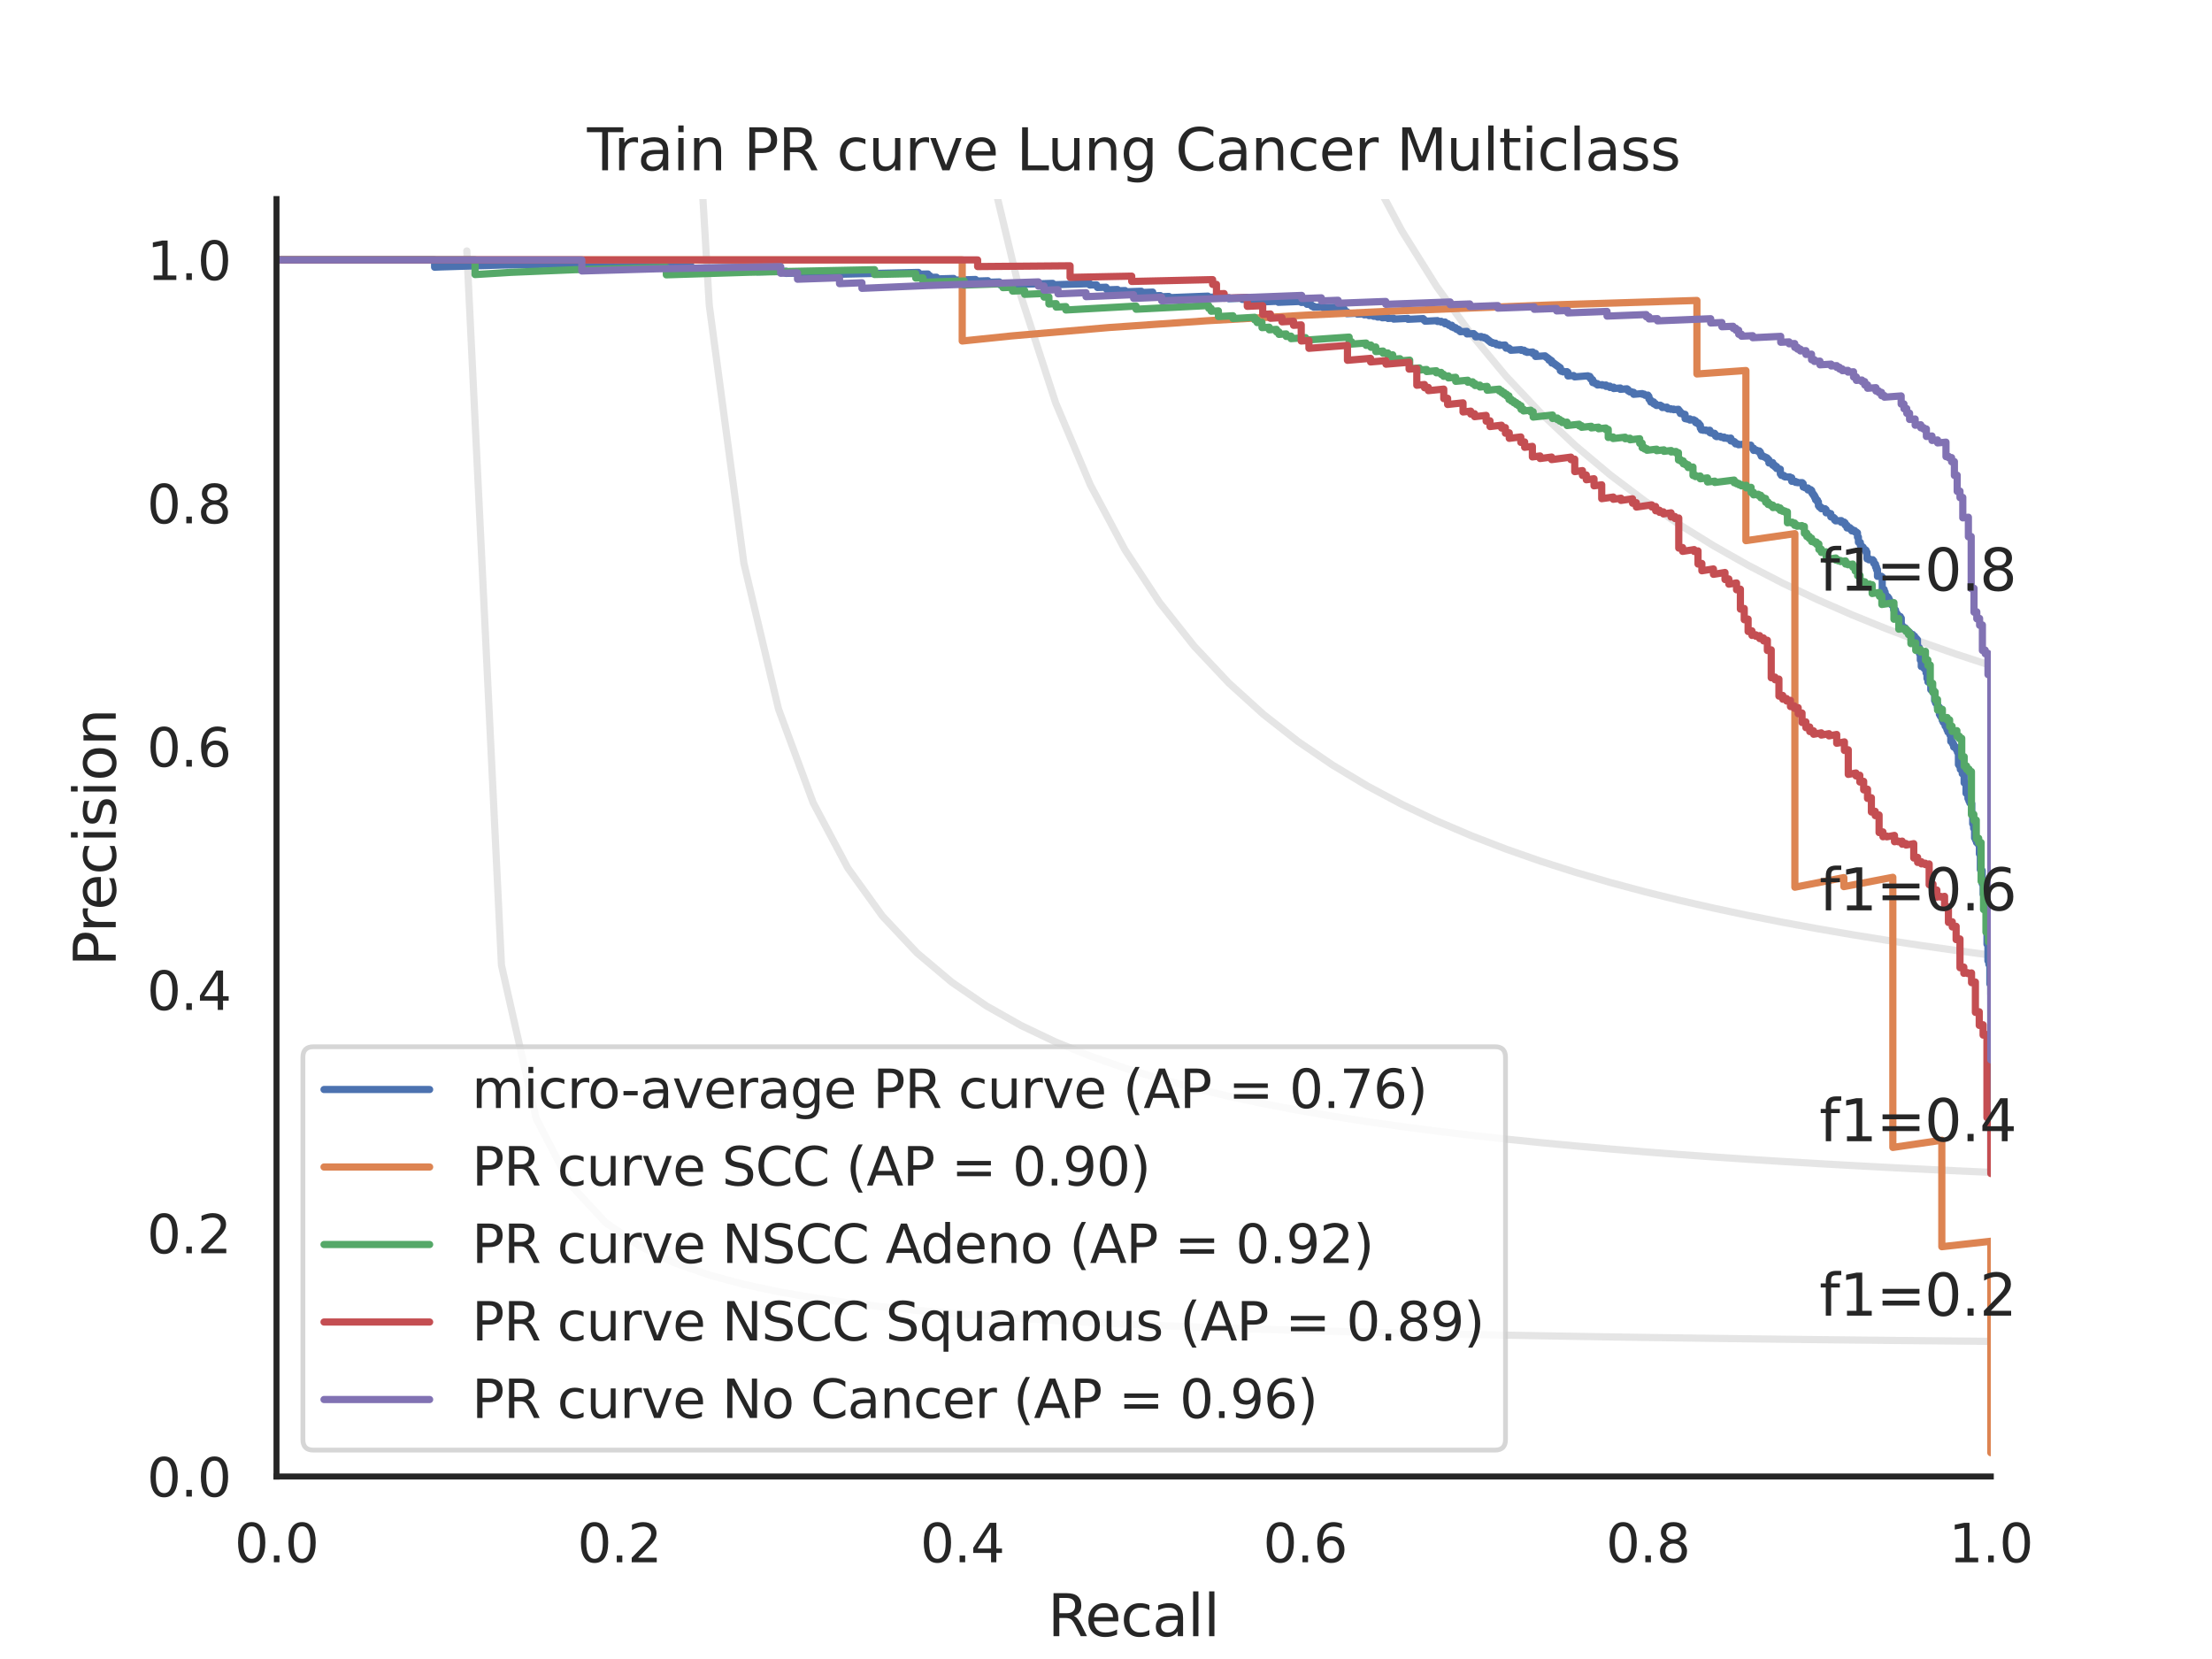 <?xml version="1.0" encoding="utf-8" standalone="no"?>
<!DOCTYPE svg PUBLIC "-//W3C//DTD SVG 1.1//EN"
  "http://www.w3.org/Graphics/SVG/1.1/DTD/svg11.dtd">
<svg xmlns:xlink="http://www.w3.org/1999/xlink" width="460.8pt" height="345.6pt" viewBox="0 0 460.8 345.6" xmlns="http://www.w3.org/2000/svg" version="1.1">
 <defs>
  <style type="text/css">*{stroke-linejoin: round; stroke-linecap: butt}</style>
 </defs>
 <g id="figure_1">
  <g id="patch_1">
   <path d="M 0 345.6 
L 460.8 345.6 
L 460.8 0 
L 0 0 
z
" style="fill: #ffffff"/>
  </g>
  <g id="axes_1">
   <g id="patch_2">
    <path d="M 57.6 307.584 
L 414.72 307.584 
L 414.72 41.472 
L 57.6 41.472 
z
" style="fill: #ffffff"/>
   </g>
   <g id="matplotlib.axis_1">
    <g id="xtick_1">
     <g id="text_1">
      <!-- 0.0 -->
      <g style="fill: #262626" transform="translate(48.853 325.442) scale(0.11 -0.11)">
       <defs>
        <path id="DejaVuSans-30" d="M 2034 4250 
Q 1547 4250 1301 3770 
Q 1056 3291 1056 2328 
Q 1056 1369 1301 889 
Q 1547 409 2034 409 
Q 2525 409 2770 889 
Q 3016 1369 3016 2328 
Q 3016 3291 2770 3770 
Q 2525 4250 2034 4250 
z
M 2034 4750 
Q 2819 4750 3233 4129 
Q 3647 3509 3647 2328 
Q 3647 1150 3233 529 
Q 2819 -91 2034 -91 
Q 1250 -91 836 529 
Q 422 1150 422 2328 
Q 422 3509 836 4129 
Q 1250 4750 2034 4750 
z
" transform="scale(0.016)"/>
        <path id="DejaVuSans-2e" d="M 684 794 
L 1344 794 
L 1344 0 
L 684 0 
L 684 794 
z
" transform="scale(0.016)"/>
       </defs>
       <use xlink:href="#DejaVuSans-30"/>
       <use xlink:href="#DejaVuSans-2e" x="63.623"/>
       <use xlink:href="#DejaVuSans-30" x="95.41"/>
      </g>
     </g>
    </g>
    <g id="xtick_2">
     <g id="text_2">
      <!-- 0.2 -->
      <g style="fill: #262626" transform="translate(120.277 325.442) scale(0.11 -0.11)">
       <defs>
        <path id="DejaVuSans-32" d="M 1228 531 
L 3431 531 
L 3431 0 
L 469 0 
L 469 531 
Q 828 903 1448 1529 
Q 2069 2156 2228 2338 
Q 2531 2678 2651 2914 
Q 2772 3150 2772 3378 
Q 2772 3750 2511 3984 
Q 2250 4219 1831 4219 
Q 1534 4219 1204 4116 
Q 875 4013 500 3803 
L 500 4441 
Q 881 4594 1212 4672 
Q 1544 4750 1819 4750 
Q 2544 4750 2975 4387 
Q 3406 4025 3406 3419 
Q 3406 3131 3298 2873 
Q 3191 2616 2906 2266 
Q 2828 2175 2409 1742 
Q 1991 1309 1228 531 
z
" transform="scale(0.016)"/>
       </defs>
       <use xlink:href="#DejaVuSans-30"/>
       <use xlink:href="#DejaVuSans-2e" x="63.623"/>
       <use xlink:href="#DejaVuSans-32" x="95.41"/>
      </g>
     </g>
    </g>
    <g id="xtick_3">
     <g id="text_3">
      <!-- 0.4 -->
      <g style="fill: #262626" transform="translate(191.701 325.442) scale(0.11 -0.11)">
       <defs>
        <path id="DejaVuSans-34" d="M 2419 4116 
L 825 1625 
L 2419 1625 
L 2419 4116 
z
M 2253 4666 
L 3047 4666 
L 3047 1625 
L 3713 1625 
L 3713 1100 
L 3047 1100 
L 3047 0 
L 2419 0 
L 2419 1100 
L 313 1100 
L 313 1709 
L 2253 4666 
z
" transform="scale(0.016)"/>
       </defs>
       <use xlink:href="#DejaVuSans-30"/>
       <use xlink:href="#DejaVuSans-2e" x="63.623"/>
       <use xlink:href="#DejaVuSans-34" x="95.41"/>
      </g>
     </g>
    </g>
    <g id="xtick_4">
     <g id="text_4">
      <!-- 0.6 -->
      <g style="fill: #262626" transform="translate(263.125 325.442) scale(0.11 -0.11)">
       <defs>
        <path id="DejaVuSans-36" d="M 2113 2584 
Q 1688 2584 1439 2293 
Q 1191 2003 1191 1497 
Q 1191 994 1439 701 
Q 1688 409 2113 409 
Q 2538 409 2786 701 
Q 3034 994 3034 1497 
Q 3034 2003 2786 2293 
Q 2538 2584 2113 2584 
z
M 3366 4563 
L 3366 3988 
Q 3128 4100 2886 4159 
Q 2644 4219 2406 4219 
Q 1781 4219 1451 3797 
Q 1122 3375 1075 2522 
Q 1259 2794 1537 2939 
Q 1816 3084 2150 3084 
Q 2853 3084 3261 2657 
Q 3669 2231 3669 1497 
Q 3669 778 3244 343 
Q 2819 -91 2113 -91 
Q 1303 -91 875 529 
Q 447 1150 447 2328 
Q 447 3434 972 4092 
Q 1497 4750 2381 4750 
Q 2619 4750 2861 4703 
Q 3103 4656 3366 4563 
z
" transform="scale(0.016)"/>
       </defs>
       <use xlink:href="#DejaVuSans-30"/>
       <use xlink:href="#DejaVuSans-2e" x="63.623"/>
       <use xlink:href="#DejaVuSans-36" x="95.41"/>
      </g>
     </g>
    </g>
    <g id="xtick_5">
     <g id="text_5">
      <!-- 0.8 -->
      <g style="fill: #262626" transform="translate(334.549 325.442) scale(0.11 -0.11)">
       <defs>
        <path id="DejaVuSans-38" d="M 2034 2216 
Q 1584 2216 1326 1975 
Q 1069 1734 1069 1313 
Q 1069 891 1326 650 
Q 1584 409 2034 409 
Q 2484 409 2743 651 
Q 3003 894 3003 1313 
Q 3003 1734 2745 1975 
Q 2488 2216 2034 2216 
z
M 1403 2484 
Q 997 2584 770 2862 
Q 544 3141 544 3541 
Q 544 4100 942 4425 
Q 1341 4750 2034 4750 
Q 2731 4750 3128 4425 
Q 3525 4100 3525 3541 
Q 3525 3141 3298 2862 
Q 3072 2584 2669 2484 
Q 3125 2378 3379 2068 
Q 3634 1759 3634 1313 
Q 3634 634 3220 271 
Q 2806 -91 2034 -91 
Q 1263 -91 848 271 
Q 434 634 434 1313 
Q 434 1759 690 2068 
Q 947 2378 1403 2484 
z
M 1172 3481 
Q 1172 3119 1398 2916 
Q 1625 2713 2034 2713 
Q 2441 2713 2670 2916 
Q 2900 3119 2900 3481 
Q 2900 3844 2670 4047 
Q 2441 4250 2034 4250 
Q 1625 4250 1398 4047 
Q 1172 3844 1172 3481 
z
" transform="scale(0.016)"/>
       </defs>
       <use xlink:href="#DejaVuSans-30"/>
       <use xlink:href="#DejaVuSans-2e" x="63.623"/>
       <use xlink:href="#DejaVuSans-38" x="95.41"/>
      </g>
     </g>
    </g>
    <g id="xtick_6">
     <g id="text_6">
      <!-- 1.0 -->
      <g style="fill: #262626" transform="translate(405.973 325.442) scale(0.11 -0.11)">
       <defs>
        <path id="DejaVuSans-31" d="M 794 531 
L 1825 531 
L 1825 4091 
L 703 3866 
L 703 4441 
L 1819 4666 
L 2450 4666 
L 2450 531 
L 3481 531 
L 3481 0 
L 794 0 
L 794 531 
z
" transform="scale(0.016)"/>
       </defs>
       <use xlink:href="#DejaVuSans-31"/>
       <use xlink:href="#DejaVuSans-2e" x="63.623"/>
       <use xlink:href="#DejaVuSans-30" x="95.41"/>
      </g>
     </g>
    </g>
    <g id="text_7">
     <!-- Recall -->
     <g style="fill: #262626" transform="translate(218.259 340.848) scale(0.12 -0.12)">
      <defs>
       <path id="DejaVuSans-52" d="M 2841 2188 
Q 3044 2119 3236 1894 
Q 3428 1669 3622 1275 
L 4263 0 
L 3584 0 
L 2988 1197 
Q 2756 1666 2539 1819 
Q 2322 1972 1947 1972 
L 1259 1972 
L 1259 0 
L 628 0 
L 628 4666 
L 2053 4666 
Q 2853 4666 3247 4331 
Q 3641 3997 3641 3322 
Q 3641 2881 3436 2590 
Q 3231 2300 2841 2188 
z
M 1259 4147 
L 1259 2491 
L 2053 2491 
Q 2509 2491 2742 2702 
Q 2975 2913 2975 3322 
Q 2975 3731 2742 3939 
Q 2509 4147 2053 4147 
L 1259 4147 
z
" transform="scale(0.016)"/>
       <path id="DejaVuSans-65" d="M 3597 1894 
L 3597 1613 
L 953 1613 
Q 991 1019 1311 708 
Q 1631 397 2203 397 
Q 2534 397 2845 478 
Q 3156 559 3463 722 
L 3463 178 
Q 3153 47 2828 -22 
Q 2503 -91 2169 -91 
Q 1331 -91 842 396 
Q 353 884 353 1716 
Q 353 2575 817 3079 
Q 1281 3584 2069 3584 
Q 2775 3584 3186 3129 
Q 3597 2675 3597 1894 
z
M 3022 2063 
Q 3016 2534 2758 2815 
Q 2500 3097 2075 3097 
Q 1594 3097 1305 2825 
Q 1016 2553 972 2059 
L 3022 2063 
z
" transform="scale(0.016)"/>
       <path id="DejaVuSans-63" d="M 3122 3366 
L 3122 2828 
Q 2878 2963 2633 3030 
Q 2388 3097 2138 3097 
Q 1578 3097 1268 2742 
Q 959 2388 959 1747 
Q 959 1106 1268 751 
Q 1578 397 2138 397 
Q 2388 397 2633 464 
Q 2878 531 3122 666 
L 3122 134 
Q 2881 22 2623 -34 
Q 2366 -91 2075 -91 
Q 1284 -91 818 406 
Q 353 903 353 1747 
Q 353 2603 823 3093 
Q 1294 3584 2113 3584 
Q 2378 3584 2631 3529 
Q 2884 3475 3122 3366 
z
" transform="scale(0.016)"/>
       <path id="DejaVuSans-61" d="M 2194 1759 
Q 1497 1759 1228 1600 
Q 959 1441 959 1056 
Q 959 750 1161 570 
Q 1363 391 1709 391 
Q 2188 391 2477 730 
Q 2766 1069 2766 1631 
L 2766 1759 
L 2194 1759 
z
M 3341 1997 
L 3341 0 
L 2766 0 
L 2766 531 
Q 2569 213 2275 61 
Q 1981 -91 1556 -91 
Q 1019 -91 701 211 
Q 384 513 384 1019 
Q 384 1609 779 1909 
Q 1175 2209 1959 2209 
L 2766 2209 
L 2766 2266 
Q 2766 2663 2505 2880 
Q 2244 3097 1772 3097 
Q 1472 3097 1187 3025 
Q 903 2953 641 2809 
L 641 3341 
Q 956 3463 1253 3523 
Q 1550 3584 1831 3584 
Q 2591 3584 2966 3190 
Q 3341 2797 3341 1997 
z
" transform="scale(0.016)"/>
       <path id="DejaVuSans-6c" d="M 603 4863 
L 1178 4863 
L 1178 0 
L 603 0 
L 603 4863 
z
" transform="scale(0.016)"/>
      </defs>
      <use xlink:href="#DejaVuSans-52"/>
      <use xlink:href="#DejaVuSans-65" x="64.982"/>
      <use xlink:href="#DejaVuSans-63" x="126.506"/>
      <use xlink:href="#DejaVuSans-61" x="181.486"/>
      <use xlink:href="#DejaVuSans-6c" x="242.766"/>
      <use xlink:href="#DejaVuSans-6c" x="270.549"/>
     </g>
    </g>
   </g>
   <g id="matplotlib.axis_2">
    <g id="ytick_1">
     <g id="text_8">
      <!-- 0.0 -->
      <g style="fill: #262626" transform="translate(30.607 311.763) scale(0.11 -0.11)">
       <use xlink:href="#DejaVuSans-30"/>
       <use xlink:href="#DejaVuSans-2e" x="63.623"/>
       <use xlink:href="#DejaVuSans-30" x="95.41"/>
      </g>
     </g>
    </g>
    <g id="ytick_2">
     <g id="text_9">
      <!-- 0.2 -->
      <g style="fill: #262626" transform="translate(30.607 261.075) scale(0.11 -0.11)">
       <use xlink:href="#DejaVuSans-30"/>
       <use xlink:href="#DejaVuSans-2e" x="63.623"/>
       <use xlink:href="#DejaVuSans-32" x="95.41"/>
      </g>
     </g>
    </g>
    <g id="ytick_3">
     <g id="text_10">
      <!-- 0.4 -->
      <g style="fill: #262626" transform="translate(30.607 210.387) scale(0.11 -0.11)">
       <use xlink:href="#DejaVuSans-30"/>
       <use xlink:href="#DejaVuSans-2e" x="63.623"/>
       <use xlink:href="#DejaVuSans-34" x="95.41"/>
      </g>
     </g>
    </g>
    <g id="ytick_4">
     <g id="text_11">
      <!-- 0.6 -->
      <g style="fill: #262626" transform="translate(30.607 159.699) scale(0.11 -0.11)">
       <use xlink:href="#DejaVuSans-30"/>
       <use xlink:href="#DejaVuSans-2e" x="63.623"/>
       <use xlink:href="#DejaVuSans-36" x="95.41"/>
      </g>
     </g>
    </g>
    <g id="ytick_5">
     <g id="text_12">
      <!-- 0.8 -->
      <g style="fill: #262626" transform="translate(30.607 109.011) scale(0.11 -0.11)">
       <use xlink:href="#DejaVuSans-30"/>
       <use xlink:href="#DejaVuSans-2e" x="63.623"/>
       <use xlink:href="#DejaVuSans-38" x="95.41"/>
      </g>
     </g>
    </g>
    <g id="ytick_6">
     <g id="text_13">
      <!-- 1.0 -->
      <g style="fill: #262626" transform="translate(30.607 58.323) scale(0.11 -0.11)">
       <use xlink:href="#DejaVuSans-31"/>
       <use xlink:href="#DejaVuSans-2e" x="63.623"/>
       <use xlink:href="#DejaVuSans-30" x="95.41"/>
      </g>
     </g>
    </g>
    <g id="text_14">
     <!-- Precision -->
     <g style="fill: #262626" transform="translate(24.111 201.296) rotate(-90) scale(0.12 -0.12)">
      <defs>
       <path id="DejaVuSans-50" d="M 1259 4147 
L 1259 2394 
L 2053 2394 
Q 2494 2394 2734 2622 
Q 2975 2850 2975 3272 
Q 2975 3691 2734 3919 
Q 2494 4147 2053 4147 
L 1259 4147 
z
M 628 4666 
L 2053 4666 
Q 2838 4666 3239 4311 
Q 3641 3956 3641 3272 
Q 3641 2581 3239 2228 
Q 2838 1875 2053 1875 
L 1259 1875 
L 1259 0 
L 628 0 
L 628 4666 
z
" transform="scale(0.016)"/>
       <path id="DejaVuSans-72" d="M 2631 2963 
Q 2534 3019 2420 3045 
Q 2306 3072 2169 3072 
Q 1681 3072 1420 2755 
Q 1159 2438 1159 1844 
L 1159 0 
L 581 0 
L 581 3500 
L 1159 3500 
L 1159 2956 
Q 1341 3275 1631 3429 
Q 1922 3584 2338 3584 
Q 2397 3584 2469 3576 
Q 2541 3569 2628 3553 
L 2631 2963 
z
" transform="scale(0.016)"/>
       <path id="DejaVuSans-69" d="M 603 3500 
L 1178 3500 
L 1178 0 
L 603 0 
L 603 3500 
z
M 603 4863 
L 1178 4863 
L 1178 4134 
L 603 4134 
L 603 4863 
z
" transform="scale(0.016)"/>
       <path id="DejaVuSans-73" d="M 2834 3397 
L 2834 2853 
Q 2591 2978 2328 3040 
Q 2066 3103 1784 3103 
Q 1356 3103 1142 2972 
Q 928 2841 928 2578 
Q 928 2378 1081 2264 
Q 1234 2150 1697 2047 
L 1894 2003 
Q 2506 1872 2764 1633 
Q 3022 1394 3022 966 
Q 3022 478 2636 193 
Q 2250 -91 1575 -91 
Q 1294 -91 989 -36 
Q 684 19 347 128 
L 347 722 
Q 666 556 975 473 
Q 1284 391 1588 391 
Q 1994 391 2212 530 
Q 2431 669 2431 922 
Q 2431 1156 2273 1281 
Q 2116 1406 1581 1522 
L 1381 1569 
Q 847 1681 609 1914 
Q 372 2147 372 2553 
Q 372 3047 722 3315 
Q 1072 3584 1716 3584 
Q 2034 3584 2315 3537 
Q 2597 3491 2834 3397 
z
" transform="scale(0.016)"/>
       <path id="DejaVuSans-6f" d="M 1959 3097 
Q 1497 3097 1228 2736 
Q 959 2375 959 1747 
Q 959 1119 1226 758 
Q 1494 397 1959 397 
Q 2419 397 2687 759 
Q 2956 1122 2956 1747 
Q 2956 2369 2687 2733 
Q 2419 3097 1959 3097 
z
M 1959 3584 
Q 2709 3584 3137 3096 
Q 3566 2609 3566 1747 
Q 3566 888 3137 398 
Q 2709 -91 1959 -91 
Q 1206 -91 779 398 
Q 353 888 353 1747 
Q 353 2609 779 3096 
Q 1206 3584 1959 3584 
z
" transform="scale(0.016)"/>
       <path id="DejaVuSans-6e" d="M 3513 2113 
L 3513 0 
L 2938 0 
L 2938 2094 
Q 2938 2591 2744 2837 
Q 2550 3084 2163 3084 
Q 1697 3084 1428 2787 
Q 1159 2491 1159 1978 
L 1159 0 
L 581 0 
L 581 3500 
L 1159 3500 
L 1159 2956 
Q 1366 3272 1645 3428 
Q 1925 3584 2291 3584 
Q 2894 3584 3203 3211 
Q 3513 2838 3513 2113 
z
" transform="scale(0.016)"/>
      </defs>
      <use xlink:href="#DejaVuSans-50"/>
      <use xlink:href="#DejaVuSans-72" x="58.553"/>
      <use xlink:href="#DejaVuSans-65" x="97.416"/>
      <use xlink:href="#DejaVuSans-63" x="158.939"/>
      <use xlink:href="#DejaVuSans-69" x="213.92"/>
      <use xlink:href="#DejaVuSans-73" x="241.703"/>
      <use xlink:href="#DejaVuSans-69" x="293.803"/>
      <use xlink:href="#DejaVuSans-6f" x="321.586"/>
      <use xlink:href="#DejaVuSans-6e" x="382.768"/>
     </g>
    </g>
   </g>
   <g id="line2d_1">
    <path d="M 97.248 52.267 
L 104.463 201.073 
L 111.678 232.96 
L 118.893 246.859 
L 126.109 254.643 
L 133.324 259.62 
L 140.539 263.076 
L 147.755 265.615 
L 154.97 267.561 
L 162.185 269.099 
L 169.4 270.345 
L 176.616 271.375 
L 183.831 272.241 
L 191.046 272.979 
L 198.262 273.616 
L 205.477 274.171 
L 212.692 274.658 
L 219.907 275.091 
L 227.123 275.476 
L 234.338 275.822 
L 241.553 276.135 
L 248.769 276.418 
L 255.984 276.676 
L 263.199 276.912 
L 270.414 277.129 
L 277.63 277.33 
L 284.845 277.515 
L 292.06 277.686 
L 299.275 277.846 
L 306.491 277.994 
L 313.706 278.133 
L 320.921 278.264 
L 328.137 278.386 
L 335.352 278.501 
L 342.567 278.609 
L 349.782 278.711 
L 356.998 278.808 
L 364.213 278.899 
L 371.428 278.986 
L 378.644 279.068 
L 385.859 279.146 
L 393.074 279.221 
L 400.289 279.292 
L 407.505 279.359 
L 414.72 279.424 
" clip-path="url(#p42e6ab2f1b)" style="fill: none; stroke: #808080; stroke-opacity: 0.2; stroke-width: 1.5; stroke-linecap: round"/>
   </g>
   <g id="line2d_2">
    <path d="M 143.905 -1 
L 147.755 63.611 
L 154.97 117.362 
L 162.185 147.722 
L 169.4 167.231 
L 176.616 180.825 
L 183.831 190.84 
L 191.046 198.524 
L 198.262 204.607 
L 205.477 209.542 
L 212.692 213.626 
L 219.907 217.061 
L 227.123 219.991 
L 234.338 222.519 
L 241.553 224.724 
L 248.769 226.662 
L 255.984 228.38 
L 263.199 229.914 
L 270.414 231.291 
L 277.63 232.534 
L 284.845 233.662 
L 292.06 234.69 
L 299.275 235.631 
L 306.491 236.496 
L 313.706 237.293 
L 320.921 238.03 
L 328.137 238.714 
L 335.352 239.349 
L 342.567 239.942 
L 349.782 240.496 
L 356.998 241.015 
L 364.213 241.503 
L 371.428 241.961 
L 378.644 242.393 
L 385.859 242.8 
L 393.074 243.185 
L 400.289 243.55 
L 407.505 243.896 
L 414.72 244.224 
" clip-path="url(#p42e6ab2f1b)" style="fill: none; stroke: #808080; stroke-opacity: 0.2; stroke-width: 1.5; stroke-linecap: round"/>
   </g>
   <g id="line2d_3">
    <path d="M 200.009 -1 
L 205.477 31.611 
L 212.692 61.693 
L 219.907 83.907 
L 227.123 100.983 
L 234.338 114.518 
L 241.553 125.511 
L 248.769 134.616 
L 255.984 142.281 
L 263.199 148.823 
L 270.414 154.471 
L 277.63 159.398 
L 284.845 163.732 
L 292.06 167.575 
L 299.275 171.006 
L 306.491 174.088 
L 313.706 176.871 
L 320.921 179.398 
L 328.137 181.701 
L 335.352 183.809 
L 342.567 185.746 
L 349.782 187.532 
L 356.998 189.184 
L 364.213 190.716 
L 371.428 192.142 
L 378.644 193.471 
L 385.859 194.714 
L 393.074 195.878 
L 400.289 196.971 
L 407.505 197.998 
L 414.72 198.967 
" clip-path="url(#p42e6ab2f1b)" style="fill: none; stroke: #808080; stroke-opacity: 0.2; stroke-width: 1.5; stroke-linecap: round"/>
   </g>
   <g id="line2d_4">
    <path d="M 270.344 -1 
L 270.414 -0.768 
L 277.63 18.581 
L 284.845 34.622 
L 292.06 48.136 
L 299.275 59.676 
L 306.491 69.647 
L 313.706 78.346 
L 320.921 86.004 
L 328.137 92.796 
L 335.352 98.862 
L 342.567 104.312 
L 349.782 109.235 
L 356.998 113.705 
L 364.213 117.78 
L 371.428 121.512 
L 378.644 124.941 
L 385.859 128.104 
L 393.074 131.029 
L 400.289 133.744 
L 407.505 136.269 
L 414.72 138.624 
" clip-path="url(#p42e6ab2f1b)" style="fill: none; stroke: #808080; stroke-opacity: 0.2; stroke-width: 1.5; stroke-linecap: round"/>
   </g>
   <g id="line2d_5">
    <path d="M 414.72 243.763 
L 414.72 204.931 
L 414.522 204.964 
L 414.522 204.872 
L 414.522 200.882 
L 414.323 200.916 
L 414.323 200.816 
L 414.323 200.136 
L 414.125 200.171 
L 414.125 200.069 
L 414.125 196.665 
L 413.926 196.7 
L 413.926 196.592 
L 413.926 189.632 
L 413.728 189.667 
L 413.728 189.575 
L 413.728 187.835 
L 413.53 187.871 
L 413.53 187.776 
L 413.53 187.205 
L 413.331 187.24 
L 413.331 187.145 
L 413.331 186.276 
L 413.133 186.312 
L 413.133 186.215 
L 413.133 184.069 
L 412.934 184.104 
L 412.934 184.004 
L 412.934 181.357 
L 412.736 181.393 
L 412.736 181.287 
L 412.736 181.147 
L 412.538 181.182 
L 412.538 181.076 
L 412.538 177.855 
L 412.339 177.89 
L 412.339 177.779 
L 412.339 175.892 
L 412.141 175.928 
L 412.141 175.851 
L 412.141 175.659 
L 411.942 175.695 
L 411.942 175.618 
L 411.942 175.464 
L 411.744 175.499 
L 411.744 175.422 
L 411.744 174.957 
L 411.546 174.993 
L 411.546 174.915 
L 411.546 174.524 
L 411.347 174.56 
L 411.347 174.481 
L 411.347 172.532 
L 411.149 172.568 
L 411.149 172.487 
L 411.149 171.592 
L 410.95 171.627 
L 410.95 171.545 
L 410.95 169.422 
L 410.752 169.457 
L 410.752 169.372 
L 410.752 167.397 
L 410.554 167.432 
L 410.554 167.345 
L 410.554 167.257 
L 410.355 167.292 
L 410.355 167.205 
L 410.355 166.81 
L 410.157 166.846 
L 410.157 166.758 
L 410.157 166.316 
L 409.958 166.351 
L 409.958 166.262 
L 409.958 165.369 
L 409.76 165.404 
L 409.76 165.315 
L 409.76 165.225 
L 409.562 165.26 
L 409.562 165.17 
L 409.562 163.11 
L 409.165 163.087 
L 409.165 161.251 
L 408.966 161.286 
L 408.966 161.191 
L 408.966 161.143 
L 408.768 161.178 
L 408.768 161.082 
L 408.768 160.409 
L 408.57 160.444 
L 408.57 160.347 
L 408.57 160.251 
L 408.371 160.286 
L 408.371 160.189 
L 408.371 159.556 
L 408.173 159.59 
L 408.173 159.493 
L 408.173 159.247 
L 407.974 159.282 
L 407.974 159.184 
L 407.974 156.682 
L 407.776 156.717 
L 407.776 156.615 
L 407.776 156.206 
L 407.578 156.241 
L 407.578 156.138 
L 407.578 155.675 
L 407.181 155.744 
L 407.181 155.641 
L 407.181 155.589 
L 406.982 155.624 
L 406.982 155.52 
L 406.982 155 
L 406.784 155.035 
L 406.784 154.93 
L 406.784 154.616 
L 406.586 154.651 
L 406.586 154.546 
L 406.586 154.44 
L 406.387 154.475 
L 406.387 154.37 
L 406.387 153.041 
L 406.189 153.075 
L 406.189 152.968 
L 406.189 152.537 
L 405.792 152.498 
L 405.792 152.01 
L 405.594 152.044 
L 405.594 151.935 
L 405.594 151.498 
L 405.395 151.532 
L 405.395 151.422 
L 405.395 151.202 
L 405.197 151.237 
L 405.197 151.126 
L 405.197 150.406 
L 404.8 150.475 
L 404.8 150.363 
L 404.8 150.028 
L 404.602 150.062 
L 404.602 149.95 
L 404.602 149.444 
L 404.403 149.478 
L 404.403 149.422 
L 404.403 149.139 
L 404.205 149.173 
L 404.205 149.116 
L 404.205 148.775 
L 404.006 148.809 
L 404.006 148.752 
L 404.006 147.314 
L 403.61 147.323 
L 403.61 146.623 
L 403.411 146.657 
L 403.411 146.598 
L 403.411 146.422 
L 403.213 146.455 
L 403.213 146.397 
L 403.213 145.924 
L 403.014 145.958 
L 403.014 145.899 
L 403.014 144.404 
L 402.816 144.437 
L 402.816 144.377 
L 402.816 143.831 
L 402.618 143.865 
L 402.618 143.804 
L 402.618 143.743 
L 402.419 143.776 
L 402.419 143.715 
L 402.419 143.654 
L 402.221 143.688 
L 402.221 143.627 
L 402.221 142.334 
L 402.022 142.367 
L 402.022 142.305 
L 402.022 142.057 
L 401.626 142.06 
L 401.626 141.309 
L 401.427 141.342 
L 401.427 141.279 
L 401.427 140.138 
L 401.229 140.171 
L 401.229 140.107 
L 401.229 139.336 
L 401.03 139.369 
L 401.03 139.305 
L 401.03 139.24 
L 400.832 139.273 
L 400.832 139.208 
L 400.832 138.754 
L 400.237 138.852 
L 400.237 138.787 
L 400.237 137.475 
L 400.038 137.507 
L 400.038 137.441 
L 400.038 136.107 
L 399.84 136.139 
L 399.84 136.072 
L 399.84 134.92 
L 399.642 134.952 
L 399.642 134.884 
L 399.642 134.748 
L 399.443 134.779 
L 399.443 134.711 
L 399.443 133.262 
L 399.245 133.293 
L 399.245 133.224 
L 399.245 133.015 
L 398.848 133.008 
L 398.848 132.517 
L 398.65 132.548 
L 398.65 132.478 
L 398.65 132.408 
L 398.451 132.439 
L 398.451 132.369 
L 398.451 132.157 
L 398.054 132.149 
L 398.054 132.078 
L 397.856 132.11 
L 397.856 132.039 
L 397.856 131.755 
L 397.459 131.818 
L 397.459 131.747 
L 397.459 131.461 
L 397.261 131.493 
L 397.261 131.421 
L 397.261 131.206 
L 397.062 131.238 
L 397.062 131.166 
L 397.062 131.094 
L 396.864 131.125 
L 396.864 131.053 
L 396.864 130.765 
L 396.467 130.756 
L 396.467 130.539 
L 396.269 130.57 
L 396.269 130.498 
L 396.269 130.28 
L 396.07 130.311 
L 396.07 130.238 
L 396.07 128.771 
L 395.872 128.802 
L 395.872 128.728 
L 395.872 128.432 
L 395.475 128.493 
L 395.475 128.419 
L 395.475 128.196 
L 395.277 128.226 
L 395.277 128.152 
L 395.277 127.928 
L 395.078 127.958 
L 395.078 127.884 
L 395.078 127.659 
L 394.88 127.689 
L 394.88 127.614 
L 394.88 127.086 
L 394.682 127.117 
L 394.682 127.041 
L 394.682 126.965 
L 394.483 126.996 
L 394.483 126.92 
L 394.483 126.159 
L 394.285 126.189 
L 394.285 126.112 
L 394.285 126.036 
L 394.086 126.066 
L 394.086 125.989 
L 394.086 125.682 
L 393.69 125.666 
L 393.69 125.047 
L 393.491 125.077 
L 393.491 124.999 
L 393.491 124.61 
L 393.293 124.64 
L 393.293 124.562 
L 393.293 124.327 
L 393.094 124.357 
L 393.094 124.279 
L 393.094 124.201 
L 392.896 124.231 
L 392.896 124.152 
L 392.896 123.916 
L 392.698 123.946 
L 392.698 123.867 
L 392.698 123.314 
L 392.499 123.343 
L 392.499 123.264 
L 392.499 122.786 
L 392.102 122.846 
L 392.102 122.766 
L 392.102 120.172 
L 391.904 120.201 
L 391.904 120.119 
L 391.904 120.036 
L 391.11 120.07 
L 391.11 118.656 
L 390.912 118.685 
L 390.912 118.601 
L 390.912 118.096 
L 390.714 118.125 
L 390.714 118.04 
L 390.714 117.532 
L 390.515 117.561 
L 390.515 117.476 
L 390.515 117.306 
L 390.317 117.334 
L 390.317 117.249 
L 390.317 116.821 
L 390.118 116.85 
L 390.118 116.764 
L 390.118 116.592 
L 389.325 116.619 
L 389.325 116.36 
L 388.928 116.417 
L 388.928 116.33 
L 388.928 115.025 
L 388.73 115.053 
L 388.73 114.965 
L 388.73 114.613 
L 388.531 114.641 
L 388.531 114.553 
L 388.531 114.465 
L 388.333 114.492 
L 388.333 114.404 
L 388.333 114.316 
L 388.134 114.343 
L 388.134 114.255 
L 388.134 113.989 
L 387.936 114.016 
L 387.936 113.927 
L 387.936 113.839 
L 387.738 113.866 
L 387.738 113.777 
L 387.738 113.599 
L 387.539 113.626 
L 387.539 113.537 
L 387.539 112.999 
L 387.142 112.964 
L 387.142 111.878 
L 386.944 111.905 
L 386.944 111.814 
L 386.944 110.99 
L 386.746 111.017 
L 386.746 110.925 
L 386.746 110.833 
L 386.349 110.794 
L 386.349 110.517 
L 385.754 110.596 
L 385.754 110.504 
L 385.754 110.225 
L 385.357 110.185 
L 385.357 109.906 
L 384.762 109.985 
L 384.762 109.891 
L 384.762 109.423 
L 384.365 109.381 
L 384.365 108.909 
L 384.166 108.935 
L 384.166 108.841 
L 384.166 108.746 
L 383.571 108.824 
L 383.571 108.729 
L 383.571 108.444 
L 382.381 108.505 
L 382.381 108.313 
L 382.182 108.339 
L 382.182 108.244 
L 382.182 107.956 
L 381.984 107.982 
L 381.984 107.885 
L 381.984 107.789 
L 381.587 107.745 
L 381.587 107.648 
L 381.389 107.674 
L 381.389 107.577 
L 381.389 106.995 
L 380.992 106.949 
L 380.992 106.852 
L 380.397 106.831 
L 380.397 106.144 
L 380.198 106.17 
L 380.198 106.071 
L 380.198 105.973 
L 379.405 105.976 
L 379.405 105.678 
L 379.008 105.63 
L 379.008 105.331 
L 378.81 105.357 
L 378.81 105.257 
L 378.81 104.556 
L 378.611 104.581 
L 378.611 104.481 
L 378.611 104.178 
L 378.214 104.127 
L 378.214 103.62 
L 378.016 103.645 
L 378.016 103.543 
L 378.016 103.238 
L 377.818 103.262 
L 377.818 103.16 
L 377.818 102.956 
L 377.619 102.98 
L 377.619 102.878 
L 377.619 102.672 
L 377.421 102.697 
L 377.421 102.594 
L 377.421 102.182 
L 377.222 102.206 
L 377.222 102.102 
L 377.222 101.999 
L 376.627 102.071 
L 376.627 101.968 
L 376.627 101.656 
L 376.032 101.624 
L 376.032 101.52 
L 375.635 101.463 
L 375.635 100.728 
L 375.437 100.752 
L 375.437 100.647 
L 375.437 100.541 
L 374.445 100.554 
L 374.445 100.448 
L 374.048 100.495 
L 374.048 100.389 
L 374.048 100.283 
L 373.254 100.271 
L 373.254 99.523 
L 372.858 99.569 
L 372.858 99.462 
L 372.858 99.354 
L 371.866 99.364 
L 371.866 99.256 
L 371.667 99.279 
L 371.667 99.171 
L 371.667 99.062 
L 371.072 99.024 
L 371.072 98.698 
L 370.874 98.721 
L 370.874 98.612 
L 370.874 97.735 
L 370.477 97.671 
L 370.477 97.56 
L 370.08 97.606 
L 370.08 97.496 
L 370.08 97.163 
L 369.683 97.209 
L 369.683 97.098 
L 369.683 96.875 
L 369.286 96.92 
L 369.286 96.809 
L 369.286 96.362 
L 368.493 96.451 
L 368.493 95.776 
L 368.294 95.798 
L 368.294 95.572 
L 368.096 95.594 
L 368.096 95.367 
L 367.898 95.389 
L 367.898 95.275 
L 367.699 95.297 
L 367.699 95.184 
L 367.501 95.206 
L 367.501 95.092 
L 367.302 95.114 
L 367.302 94.999 
L 366.906 95.043 
L 366.906 94.585 
L 366.707 94.607 
L 366.707 94.146 
L 366.509 94.168 
L 366.509 93.937 
L 366.112 93.98 
L 366.112 93.864 
L 365.914 93.886 
L 365.914 93.77 
L 365.318 93.834 
L 365.318 93.369 
L 365.12 93.39 
L 365.12 93.273 
L 364.922 93.294 
L 364.922 93.177 
L 364.723 93.199 
L 364.723 92.729 
L 364.128 92.793 
L 364.128 92.675 
L 363.334 92.759 
L 363.334 92.523 
L 362.144 92.65 
L 362.144 92.531 
L 361.946 92.552 
L 361.946 92.433 
L 361.549 92.476 
L 361.549 92.237 
L 361.35 92.258 
L 361.35 92.019 
L 361.152 92.04 
L 361.152 91.92 
L 360.954 91.941 
L 360.954 91.821 
L 360.557 91.863 
L 360.557 91.26 
L 359.763 91.344 
L 359.763 91.222 
L 359.168 91.285 
L 359.168 91.042 
L 358.573 91.104 
L 358.573 90.982 
L 358.374 91.003 
L 358.374 90.881 
L 357.581 90.964 
L 357.581 90.841 
L 357.382 90.862 
L 357.382 90.493 
L 357.184 90.514 
L 357.184 90.267 
L 356.787 90.309 
L 356.787 90.185 
L 356.39 90.226 
L 356.39 90.102 
L 356.192 90.123 
L 356.192 89.626 
L 355.398 89.707 
L 355.398 89.582 
L 354.803 89.643 
L 354.803 89.518 
L 354.406 89.559 
L 354.406 89.182 
L 354.208 89.202 
L 354.208 88.571 
L 354.01 88.591 
L 354.01 88.337 
L 353.811 88.357 
L 353.811 88.103 
L 353.414 88.142 
L 353.414 88.015 
L 353.216 88.034 
L 353.216 87.651 
L 353.018 87.67 
L 353.018 87.542 
L 352.819 87.561 
L 352.819 87.433 
L 352.026 87.511 
L 352.026 87.253 
L 351.43 87.311 
L 351.43 87.182 
L 351.034 87.221 
L 351.034 86.31 
L 350.637 86.348 
L 350.637 86.217 
L 350.438 86.236 
L 350.438 86.105 
L 350.042 86.143 
L 350.042 85.749 
L 349.843 85.768 
L 349.843 85.504 
L 349.645 85.522 
L 349.645 85.258 
L 348.653 85.351 
L 348.653 85.218 
L 348.058 85.274 
L 348.058 85.14 
L 347.462 85.196 
L 347.462 85.062 
L 347.264 85.081 
L 347.264 84.813 
L 346.272 84.906 
L 346.272 84.636 
L 346.074 84.655 
L 346.074 84.52 
L 345.875 84.538 
L 345.875 84.403 
L 345.082 84.477 
L 345.082 84.341 
L 344.883 84.359 
L 344.883 84.088 
L 344.486 84.124 
L 344.486 83.715 
L 343.891 83.769 
L 343.891 83.357 
L 343.693 83.375 
L 343.693 83.1 
L 343.494 83.117 
L 343.494 82.564 
L 343.296 82.582 
L 343.296 82.304 
L 342.701 82.356 
L 342.701 82.217 
L 342.502 82.234 
L 342.502 82.095 
L 342.106 82.129 
L 342.106 81.989 
L 340.32 82.146 
L 340.32 81.723 
L 339.923 81.757 
L 339.923 81.616 
L 339.526 81.65 
L 339.526 81.509 
L 339.328 81.526 
L 339.328 81.384 
L 339.13 81.401 
L 339.13 81.116 
L 338.931 81.133 
L 338.931 80.99 
L 337.542 81.109 
L 337.542 80.822 
L 336.154 80.941 
L 336.154 80.652 
L 335.36 80.72 
L 335.36 80.429 
L 334.566 80.497 
L 334.566 80.205 
L 333.773 80.272 
L 333.773 80.125 
L 332.781 80.209 
L 332.781 79.915 
L 332.384 79.948 
L 332.384 79.8 
L 332.186 79.817 
L 332.186 79.669 
L 331.789 79.702 
L 331.789 79.108 
L 331.59 79.124 
L 331.59 78.975 
L 331.392 78.991 
L 331.392 78.692 
L 331.194 78.708 
L 331.194 78.408 
L 330.797 78.44 
L 330.797 78.289 
L 328.019 78.513 
L 328.019 78.361 
L 327.821 78.377 
L 327.821 78.225 
L 326.63 78.321 
L 326.63 77.554 
L 326.432 77.57 
L 326.432 77.416 
L 325.638 77.478 
L 325.638 77.323 
L 325.242 77.355 
L 325.242 77.2 
L 325.043 77.215 
L 325.043 76.592 
L 324.845 76.607 
L 324.845 76.451 
L 324.646 76.466 
L 324.646 76.309 
L 324.448 76.324 
L 324.448 76.167 
L 324.25 76.182 
L 324.25 76.025 
L 324.051 76.04 
L 324.051 75.882 
L 323.853 75.897 
L 323.853 75.739 
L 323.654 75.754 
L 323.654 75.596 
L 323.258 75.625 
L 323.258 75.148 
L 323.059 75.163 
L 323.059 75.003 
L 322.662 75.032 
L 322.662 74.712 
L 322.464 74.726 
L 322.464 74.566 
L 322.266 74.58 
L 322.266 74.419 
L 322.067 74.433 
L 322.067 74.272 
L 321.869 74.286 
L 321.869 74.125 
L 319.885 74.264 
L 319.885 73.612 
L 319.29 73.653 
L 319.29 73.325 
L 318.099 73.406 
L 318.099 73.241 
L 317.702 73.268 
L 317.702 73.103 
L 317.504 73.116 
L 317.504 72.951 
L 316.909 72.99 
L 316.909 72.824 
L 314.726 72.971 
L 314.726 72.803 
L 314.528 72.817 
L 314.528 72.649 
L 314.33 72.662 
L 314.33 72.493 
L 313.734 72.533 
L 313.734 72.195 
L 313.536 72.208 
L 313.536 71.868 
L 312.346 71.945 
L 312.346 71.775 
L 311.75 71.813 
L 311.75 71.642 
L 311.552 71.654 
L 311.552 71.483 
L 310.957 71.521 
L 310.957 71.348 
L 310.56 71.373 
L 310.56 71.201 
L 310.362 71.213 
L 310.362 71.04 
L 310.163 71.052 
L 310.163 70.879 
L 309.965 70.891 
L 309.965 70.717 
L 309.766 70.729 
L 309.766 70.555 
L 309.568 70.567 
L 309.568 70.393 
L 309.171 70.417 
L 309.171 70.241 
L 308.576 70.277 
L 308.576 70.101 
L 307.386 70.173 
L 307.386 69.819 
L 307.187 69.83 
L 307.187 69.653 
L 306.989 69.665 
L 306.989 69.487 
L 305.6 69.567 
L 305.6 69.03 
L 304.211 69.109 
L 304.211 68.928 
L 304.013 68.939 
L 304.013 68.758 
L 303.814 68.769 
L 303.814 68.588 
L 303.418 68.61 
L 303.418 68.428 
L 303.219 68.439 
L 303.219 68.256 
L 302.822 68.278 
L 302.822 68.095 
L 302.426 68.116 
L 302.426 67.749 
L 301.83 67.78 
L 301.83 67.596 
L 301.632 67.606 
L 301.632 67.421 
L 301.037 67.452 
L 301.037 67.081 
L 300.243 67.121 
L 300.243 66.934 
L 299.45 66.974 
L 299.45 66.786 
L 296.87 66.916 
L 296.87 66.726 
L 296.672 66.736 
L 296.672 66.546 
L 296.474 66.556 
L 296.474 66.365 
L 293.299 66.522 
L 293.299 66.329 
L 290.323 66.477 
L 290.323 66.281 
L 289.133 66.341 
L 289.133 66.144 
L 287.942 66.203 
L 287.942 66.004 
L 286.95 66.053 
L 286.95 65.854 
L 286.157 65.893 
L 286.157 65.693 
L 285.165 65.741 
L 285.165 65.539 
L 284.173 65.587 
L 284.173 65.384 
L 282.784 65.451 
L 282.784 65.247 
L 280.602 65.351 
L 280.602 64.938 
L 280.006 64.966 
L 280.006 64.342 
L 279.808 64.351 
L 279.808 64.142 
L 278.221 64.212 
L 278.221 64.001 
L 275.642 64.113 
L 275.642 63.9 
L 273.658 63.986 
L 273.658 63.771 
L 273.261 63.788 
L 273.261 63.572 
L 273.062 63.581 
L 273.062 63.364 
L 272.269 63.397 
L 272.269 63.179 
L 272.07 63.187 
L 272.07 62.969 
L 271.078 63.009 
L 271.078 62.789 
L 266.317 62.98 
L 266.317 62.755 
L 261.952 62.932 
L 261.952 62.703 
L 260.365 62.768 
L 260.365 62.536 
L 259.77 62.56 
L 259.77 62.327 
L 258.778 62.366 
L 258.778 62.132 
L 256 62.24 
L 256 62.003 
L 254.413 62.064 
L 254.413 61.824 
L 251.635 61.931 
L 251.635 61.687 
L 243.501 62.007 
L 243.501 61.752 
L 241.715 61.824 
L 241.715 61.567 
L 240.326 61.622 
L 240.326 61.362 
L 240.128 61.37 
L 240.128 60.849 
L 237.747 60.935 
L 237.747 60.67 
L 234.374 60.792 
L 234.374 60.522 
L 232.787 60.578 
L 232.787 60.305 
L 230.605 60.381 
L 230.605 60.104 
L 230.406 60.111 
L 230.406 59.833 
L 228.621 59.891 
L 228.621 59.61 
L 228.422 59.616 
L 228.422 59.334 
L 227.034 59.376 
L 227.034 59.091 
L 219.296 59.322 
L 219.296 59.024 
L 208.384 59.37 
L 208.384 59.049 
L 208.186 59.056 
L 208.186 58.734 
L 205.805 58.806 
L 205.805 58.479 
L 203.226 58.555 
L 203.226 58.221 
L 198.662 58.35 
L 198.662 58.005 
L 195.091 58.104 
L 195.091 57.749 
L 193.702 57.785 
L 193.702 57.426 
L 193.306 57.435 
L 193.306 57.074 
L 191.322 57.117 
L 191.322 56.749 
L 167.91 57.295 
L 167.91 56.85 
L 163.744 56.955 
L 163.744 56.491 
L 157.792 56.629 
L 157.792 56.136 
L 156.403 56.163 
L 156.403 55.662 
L 143.904 55.88 
L 143.904 55.304 
L 127.238 55.58 
L 127.238 54.864 
L 104.621 55.209 
L 91.725 55.609 
L 90.534 55.662 
L 90.534 54.144 
L 57.6 54.144 
L 57.6 54.144 
" clip-path="url(#p42e6ab2f1b)" style="fill: none; stroke: #4c72b0; stroke-width: 1.5; stroke-linecap: round"/>
   </g>
   <g id="line2d_6">
    <path d="M 414.72 302.62 
L 414.72 258.576 
L 404.517 259.712 
L 404.517 237.527 
L 394.313 239.031 
L 394.313 182.755 
L 384.11 184.704 
L 384.11 182.814 
L 373.906 184.824 
L 373.906 111.168 
L 363.703 112.63 
L 363.703 77.184 
L 353.499 77.904 
L 353.499 62.592 
L 322.889 63.531 
L 292.279 64.704 
L 271.872 65.664 
L 251.465 66.816 
L 231.058 68.224 
L 210.651 69.984 
L 200.448 71.04 
L 200.448 54.144 
L 57.6 54.144 
L 57.6 54.144 
" clip-path="url(#p42e6ab2f1b)" style="fill: none; stroke: #dd8452; stroke-width: 1.5; stroke-linecap: round"/>
   </g>
   <g id="line2d_7">
    <path d="M 414.72 207.172 
L 414.72 196.133 
L 414.216 196.222 
L 414.216 196.152 
L 414.216 194.106 
L 413.711 194.194 
L 413.711 194.123 
L 413.711 189.401 
L 413.207 189.491 
L 413.207 189.413 
L 413.207 183.504 
L 412.702 183.594 
L 412.702 183.508 
L 412.702 175.518 
L 412.198 175.607 
L 412.198 175.51 
L 412.198 174.623 
L 411.694 174.713 
L 411.694 174.613 
L 411.694 170.832 
L 411.189 170.921 
L 411.189 170.816 
L 411.189 169.648 
L 410.685 169.738 
L 410.685 169.631 
L 410.685 160.723 
L 410.18 160.811 
L 410.18 160.201 
L 409.676 160.289 
L 409.676 159.55 
L 409.172 159.638 
L 409.172 157.628 
L 408.667 157.716 
L 408.667 153.797 
L 408.163 153.883 
L 408.163 153.345 
L 407.658 153.432 
L 407.658 152.206 
L 406.649 152.38 
L 406.649 151.273 
L 406.145 151.36 
L 406.145 149.954 
L 405.641 150.04 
L 405.641 149.47 
L 404.632 149.643 
L 404.632 147.761 
L 403.623 147.933 
L 403.623 145.703 
L 403.119 145.789 
L 403.119 144.113 
L 402.614 144.198 
L 402.614 142.329 
L 402.11 142.413 
L 402.11 138.542 
L 401.605 138.624 
L 401.605 137.46 
L 401.101 137.542 
L 401.101 135.679 
L 400.092 135.842 
L 400.092 135.326 
L 399.083 135.489 
L 399.083 133.921 
L 398.075 134.083 
L 398.075 132.126 
L 397.57 132.206 
L 397.57 131.482 
L 397.066 131.562 
L 397.066 131.016 
L 396.561 131.095 
L 396.561 130.912 
L 395.553 131.072 
L 395.553 128.842 
L 394.544 129 
L 394.544 125.543 
L 392.022 125.929 
L 392.022 124.144 
L 391.517 124.221 
L 391.517 123.416 
L 390.004 123.645 
L 390.004 121.803 
L 389.5 121.879 
L 389.5 121.671 
L 388.491 121.822 
L 388.491 121.198 
L 387.986 121.273 
L 387.986 121.064 
L 387.482 121.139 
L 387.482 119.872 
L 386.978 119.946 
L 386.978 118.877 
L 386.473 118.951 
L 386.473 118.085 
L 385.969 118.159 
L 385.969 117.504 
L 384.96 117.65 
L 384.96 117.431 
L 384.456 117.504 
L 384.456 116.842 
L 383.447 116.988 
L 383.447 116.766 
L 382.942 116.839 
L 382.942 116.616 
L 382.438 116.689 
L 382.438 116.241 
L 380.42 116.534 
L 380.42 114.946 
L 379.412 115.09 
L 379.412 114.4 
L 378.907 114.472 
L 378.907 113.31 
L 378.403 113.382 
L 378.403 112.913 
L 377.898 112.984 
L 377.898 112.748 
L 377.394 112.819 
L 377.394 112.108 
L 376.889 112.179 
L 376.889 111.702 
L 376.385 111.772 
L 376.385 111.051 
L 375.881 111.121 
L 375.881 109.662 
L 375.376 109.731 
L 375.376 109.486 
L 374.367 109.623 
L 374.367 109.377 
L 373.863 109.446 
L 373.863 108.95 
L 373.359 109.019 
L 373.359 108.77 
L 372.35 108.907 
L 372.35 106.635 
L 371.845 106.702 
L 371.845 106.446 
L 371.341 106.513 
L 371.341 106.256 
L 370.837 106.323 
L 370.837 105.807 
L 370.332 105.873 
L 370.332 105.614 
L 369.323 105.746 
L 369.323 105.225 
L 368.819 105.291 
L 368.819 105.029 
L 368.315 105.095 
L 368.315 104.568 
L 367.81 104.634 
L 367.81 103.838 
L 367.306 103.903 
L 367.306 103.636 
L 366.801 103.701 
L 366.801 103.165 
L 366.297 103.229 
L 366.297 102.96 
L 365.288 103.089 
L 365.288 102.546 
L 364.784 102.611 
L 364.784 101.516 
L 363.775 101.643 
L 363.775 101.09 
L 362.766 101.216 
L 362.766 100.938 
L 362.262 101.001 
L 362.262 100.722 
L 361.757 100.785 
L 361.757 100.505 
L 361.253 100.568 
L 361.253 100.005 
L 357.218 100.509 
L 357.218 100.224 
L 355.704 100.415 
L 355.704 99.552 
L 354.191 99.742 
L 354.191 99.161 
L 353.182 99.287 
L 353.182 98.994 
L 352.678 99.057 
L 352.678 97.283 
L 351.669 97.405 
L 351.669 96.806 
L 351.165 96.867 
L 351.165 96.565 
L 350.66 96.626 
L 350.66 96.02 
L 350.156 96.08 
L 350.156 95.775 
L 349.652 95.835 
L 349.652 94.297 
L 349.147 94.355 
L 349.147 94.044 
L 348.138 94.161 
L 348.138 93.848 
L 346.625 94.024 
L 346.625 93.709 
L 345.112 93.885 
L 345.112 93.568 
L 343.094 93.803 
L 343.094 93.484 
L 342.59 93.543 
L 342.59 93.222 
L 342.085 93.281 
L 342.085 92.313 
L 341.581 92.37 
L 341.581 91.392 
L 339.563 91.619 
L 339.563 91.289 
L 338.555 91.403 
L 338.555 91.072 
L 336.033 91.357 
L 336.033 91.022 
L 335.024 91.137 
L 335.024 89.443 
L 334.519 89.498 
L 334.519 89.156 
L 333.006 89.322 
L 333.006 88.977 
L 331.493 89.143 
L 331.493 88.796 
L 329.475 89.017 
L 329.475 88.667 
L 328.971 88.722 
L 328.971 88.371 
L 326.449 88.648 
L 326.449 87.936 
L 325.44 88.046 
L 325.44 87.688 
L 324.936 87.742 
L 324.936 87.382 
L 324.431 87.437 
L 324.431 87.075 
L 323.422 87.183 
L 323.422 86.453 
L 319.387 86.887 
L 319.387 85.771 
L 318.883 85.824 
L 318.883 85.449 
L 317.369 85.608 
L 317.369 85.23 
L 316.865 85.283 
L 316.865 84.522 
L 316.361 84.574 
L 316.361 84.191 
L 315.856 84.243 
L 315.856 83.858 
L 315.352 83.909 
L 315.352 83.522 
L 314.847 83.573 
L 314.847 83.184 
L 314.343 83.235 
L 314.343 82.451 
L 313.839 82.501 
L 313.839 82.107 
L 313.334 82.156 
L 313.334 81.76 
L 312.83 81.808 
L 312.83 81.41 
L 312.325 81.458 
L 312.325 81.058 
L 309.803 81.298 
L 309.803 80.487 
L 308.29 80.63 
L 308.29 80.22 
L 307.281 80.314 
L 307.281 79.902 
L 306.777 79.949 
L 306.777 79.534 
L 305.768 79.627 
L 305.768 79.209 
L 303.246 79.441 
L 303.246 78.595 
L 301.733 78.731 
L 301.733 78.304 
L 300.724 78.394 
L 300.724 77.964 
L 300.22 78.008 
L 300.22 77.575 
L 299.211 77.664 
L 299.211 77.228 
L 297.193 77.404 
L 297.193 76.963 
L 295.68 77.095 
L 295.68 76.65 
L 293.662 76.825 
L 293.662 75.016 
L 291.645 75.181 
L 291.645 74.72 
L 290.132 74.843 
L 290.132 73.912 
L 289.123 73.992 
L 289.123 73.522 
L 288.114 73.6 
L 288.114 73.126 
L 286.601 73.242 
L 286.601 72.284 
L 285.592 72.358 
L 285.592 71.874 
L 284.583 71.948 
L 284.583 71.46 
L 281.557 71.678 
L 281.557 71.182 
L 281.052 71.218 
L 281.052 70.218 
L 271.973 70.854 
L 271.973 70.333 
L 268.946 70.55 
L 268.946 70.019 
L 267.938 70.091 
L 267.938 69.556 
L 266.424 69.661 
L 266.424 69.12 
L 265.92 69.154 
L 265.92 68.61 
L 264.407 68.71 
L 264.407 68.159 
L 262.894 68.257 
L 262.894 67.141 
L 261.885 67.202 
L 261.885 66.638 
L 261.38 66.667 
L 261.38 66.099 
L 256.841 66.358 
L 256.841 65.775 
L 253.814 65.946 
L 253.814 64.756 
L 252.301 64.835 
L 252.301 64.231 
L 251.797 64.256 
L 251.797 63.648 
L 236.664 64.419 
L 236.664 63.76 
L 222.037 64.58 
L 222.037 63.863 
L 220.019 63.979 
L 220.019 63.25 
L 218.506 63.332 
L 218.506 61.847 
L 217.497 61.894 
L 217.497 61.141 
L 213.462 61.317 
L 213.462 60.54 
L 210.94 60.642 
L 210.94 59.848 
L 208.922 59.923 
L 208.922 59.113 
L 200.852 59.388 
L 200.852 58.529 
L 192.277 58.803 
L 192.277 57.885 
L 190.763 57.927 
L 190.763 56.992 
L 182.188 57.185 
L 182.188 56.18 
L 155.959 56.717 
L 138.809 57.254 
L 138.809 55.708 
L 119.642 56.188 
L 106.527 56.73 
L 98.961 57.197 
L 98.961 54.144 
L 57.6 54.144 
L 57.6 54.144 
" clip-path="url(#p42e6ab2f1b)" style="fill: none; stroke: #55a868; stroke-width: 1.5; stroke-linecap: round"/>
   </g>
   <g id="line2d_8">
    <path d="M 414.72 244.472 
L 414.72 232.696 
L 413.917 232.815 
L 413.917 232.715 
L 413.917 215.499 
L 413.115 215.632 
L 413.115 215.556 
L 413.115 213.473 
L 412.312 213.607 
L 412.312 213.528 
L 412.312 210.764 
L 411.51 210.9 
L 411.51 210.816 
L 411.51 204.573 
L 410.707 204.712 
L 410.707 204.617 
L 410.707 202.679 
L 409.905 202.819 
L 409.905 202.721 
L 409.905 202.622 
L 409.102 202.762 
L 409.102 202.663 
L 409.102 201.459 
L 408.3 201.6 
L 408.3 201.498 
L 408.3 195.599 
L 407.497 195.742 
L 407.497 192.958 
L 406.695 193.102 
L 406.695 192.022 
L 405.892 192.166 
L 405.892 188.929 
L 405.09 189.075 
L 405.09 186.725 
L 404.287 186.872 
L 404.287 186.738 
L 403.485 186.885 
L 403.485 185.4 
L 402.682 185.547 
L 402.682 184.165 
L 401.88 184.312 
L 401.88 179.972 
L 401.077 180.119 
L 401.077 179.819 
L 400.275 179.967 
L 400.275 179.514 
L 399.472 179.663 
L 399.472 178.593 
L 398.67 178.742 
L 398.67 175.746 
L 397.065 176.044 
L 397.065 175.72 
L 396.262 175.87 
L 396.262 175.218 
L 395.46 175.368 
L 395.46 175.204 
L 394.657 175.354 
L 394.657 174.027 
L 393.052 174.329 
L 393.052 174.161 
L 392.25 174.312 
L 392.25 173.296 
L 391.447 173.448 
L 391.447 169.766 
L 390.644 169.917 
L 390.644 169.01 
L 389.842 169.162 
L 389.842 166.177 
L 389.039 166.328 
L 389.039 164.396 
L 388.237 164.547 
L 388.237 162.761 
L 387.434 162.912 
L 387.434 161.492 
L 386.632 161.642 
L 386.632 161.025 
L 385.027 161.327 
L 385.027 156.188 
L 384.224 156.338 
L 384.224 154.542 
L 382.619 154.841 
L 382.619 153.001 
L 381.014 153.3 
L 381.014 152.832 
L 379.409 153.132 
L 379.409 152.661 
L 377.804 152.962 
L 377.804 152.25 
L 377.002 152.401 
L 377.002 151.44 
L 376.199 151.591 
L 376.199 150.372 
L 375.397 150.523 
L 375.397 148.531 
L 374.594 148.681 
L 374.594 147.41 
L 373.792 147.559 
L 373.792 147.045 
L 372.989 147.194 
L 372.989 145.893 
L 372.187 146.042 
L 372.187 145.515 
L 371.384 145.664 
L 371.384 144.866 
L 370.582 145.016 
L 370.582 141.464 
L 369.779 141.611 
L 369.779 141.05 
L 368.977 141.197 
L 368.977 135.369 
L 368.174 135.512 
L 368.174 133.372 
L 367.372 133.513 
L 367.372 132.891 
L 366.569 133.032 
L 366.569 132.406 
L 365.766 132.546 
L 365.766 132.231 
L 364.964 132.372 
L 364.964 131.418 
L 364.161 131.558 
L 364.161 128.96 
L 363.359 129.099 
L 363.359 126.759 
L 362.556 126.895 
L 362.556 122.733 
L 361.754 122.865 
L 361.754 121.433 
L 360.149 121.695 
L 360.149 120.604 
L 359.346 120.734 
L 359.346 119.257 
L 356.939 119.645 
L 356.939 118.518 
L 354.531 118.906 
L 354.531 117.375 
L 353.729 117.504 
L 353.729 114.761 
L 352.926 114.886 
L 352.926 114.487 
L 350.519 114.864 
L 350.519 114.058 
L 349.716 114.183 
L 349.716 107.904 
L 348.914 108.021 
L 348.914 107.587 
L 348.111 107.703 
L 348.111 106.828 
L 346.506 107.06 
L 346.506 106.618 
L 345.704 106.734 
L 345.704 106.29 
L 344.901 106.405 
L 344.901 105.509 
L 344.099 105.624 
L 344.099 105.172 
L 340.888 105.633 
L 340.888 104.717 
L 340.086 104.832 
L 340.086 103.906 
L 337.678 104.249 
L 337.678 103.781 
L 336.073 104.011 
L 336.073 103.538 
L 333.666 103.885 
L 333.666 100.988 
L 332.061 101.211 
L 332.061 99.727 
L 330.456 99.946 
L 330.456 98.941 
L 329.653 99.05 
L 329.653 98.032 
L 328.048 98.248 
L 328.048 95.65 
L 327.246 95.754 
L 327.246 95.225 
L 323.233 95.744 
L 323.233 95.208 
L 320.826 95.522 
L 320.826 94.98 
L 319.22 95.19 
L 319.22 92.983 
L 317.615 93.186 
L 317.615 92.06 
L 316.813 92.16 
L 316.813 91.02 
L 314.405 91.315 
L 314.405 90.156 
L 313.603 90.252 
L 313.603 89.078 
L 312.8 89.172 
L 312.8 88.579 
L 310.393 88.862 
L 310.393 87.657 
L 309.59 87.749 
L 309.59 86.528 
L 307.183 86.8 
L 307.183 86.18 
L 306.38 86.27 
L 306.38 85.645 
L 304.775 85.824 
L 304.775 83.918 
L 301.565 84.263 
L 301.565 82.961 
L 300.763 83.045 
L 300.763 81.058 
L 297.553 81.379 
L 297.553 80.702 
L 296.75 80.782 
L 296.75 80.099 
L 295.145 80.256 
L 295.145 76.759 
L 293.54 76.899 
L 293.54 75.461 
L 288.725 75.867 
L 288.725 75.129 
L 285.515 75.4 
L 285.515 74.649 
L 280.7 75.055 
L 280.7 71.944 
L 272.675 72.56 
L 272.675 70.922 
L 271.069 71.04 
L 271.069 67.673 
L 269.464 67.77 
L 269.464 66.907 
L 267.057 67.046 
L 267.057 66.169 
L 264.649 66.302 
L 264.649 65.408 
L 263.044 65.492 
L 263.044 63.672 
L 259.834 63.817 
L 259.834 61.942 
L 255.019 62.126 
L 255.019 61.156 
L 253.414 61.212 
L 253.414 59.233 
L 252.612 59.254 
L 252.612 58.248 
L 235.759 58.63 
L 235.759 57.523 
L 222.918 57.782 
L 222.918 55.368 
L 203.658 55.529 
L 203.658 54.144 
L 57.6 54.144 
L 57.6 54.144 
" clip-path="url(#p42e6ab2f1b)" style="fill: none; stroke: #c44e52; stroke-width: 1.5; stroke-linecap: round"/>
   </g>
   <g id="line2d_9">
    <path d="M 414.72 220.788 
L 414.72 140.445 
L 414.136 140.538 
L 414.136 136.098 
L 413.553 136.189 
L 413.553 135.425 
L 412.969 135.516 
L 412.969 130.176 
L 412.386 130.263 
L 412.386 128.824 
L 411.802 128.91 
L 411.802 127.446 
L 411.219 127.532 
L 411.219 122.542 
L 410.635 122.625 
L 410.635 111.759 
L 410.052 111.832 
L 410.052 107.744 
L 408.885 107.884 
L 408.885 103.612 
L 408.301 103.678 
L 408.301 102.304 
L 407.718 102.369 
L 407.718 98.991 
L 407.134 99.053 
L 407.134 96.149 
L 406.551 96.207 
L 406.551 95.319 
L 405.967 95.377 
L 405.967 95.079 
L 405.384 95.136 
L 405.384 92.106 
L 403.633 92.269 
L 403.633 91.65 
L 402.466 91.758 
L 402.466 90.821 
L 401.299 90.928 
L 401.299 89.344 
L 400.715 89.396 
L 400.715 89.076 
L 400.132 89.127 
L 400.132 88.483 
L 398.965 88.585 
L 398.965 87.283 
L 397.798 87.382 
L 397.798 86.061 
L 397.214 86.109 
L 397.214 85.107 
L 396.631 85.154 
L 396.631 84.141 
L 396.047 84.187 
L 396.047 82.476 
L 392.546 82.739 
L 392.546 82.391 
L 391.962 82.435 
L 391.962 81.735 
L 391.379 81.778 
L 391.379 81.425 
L 390.795 81.468 
L 390.795 80.759 
L 389.045 80.885 
L 389.045 80.169 
L 388.461 80.21 
L 388.461 79.488 
L 387.878 79.528 
L 387.878 79.165 
L 386.711 79.245 
L 386.711 78.513 
L 386.127 78.552 
L 386.127 77.444 
L 384.96 77.52 
L 384.96 77.147 
L 383.793 77.221 
L 383.793 76.846 
L 383.209 76.883 
L 383.209 76.506 
L 382.626 76.543 
L 382.626 76.164 
L 381.459 76.237 
L 381.459 75.855 
L 379.125 76 
L 379.125 75.229 
L 377.958 75.299 
L 377.958 74.911 
L 377.374 74.946 
L 377.374 73.771 
L 376.207 73.837 
L 376.207 73.045 
L 375.04 73.109 
L 375.04 72.709 
L 374.456 72.741 
L 374.456 72.34 
L 373.873 72.371 
L 373.873 71.563 
L 372.706 71.623 
L 372.706 71.215 
L 370.955 71.304 
L 370.955 70.067 
L 365.12 70.35 
L 365.12 69.928 
L 362.786 70.041 
L 362.786 69.614 
L 362.202 69.642 
L 362.202 68.783 
L 361.619 68.81 
L 361.619 68.377 
L 361.035 68.403 
L 361.035 67.968 
L 358.701 68.069 
L 358.701 67.189 
L 356.367 67.285 
L 356.367 66.392 
L 345.28 66.84 
L 345.28 66.376 
L 343.529 66.447 
L 343.529 65.978 
L 342.946 66.001 
L 342.946 65.529 
L 334.776 65.849 
L 334.776 64.874 
L 326.607 65.186 
L 326.607 64.682 
L 324.273 64.77 
L 324.273 64.26 
L 319.605 64.433 
L 319.605 63.913 
L 312.019 64.192 
L 312.019 63.655 
L 306.184 63.87 
L 306.184 63.318 
L 302.099 63.466 
L 302.099 62.903 
L 288.678 63.394 
L 288.678 62.798 
L 278.758 63.172 
L 278.758 62.549 
L 275.256 62.68 
L 275.256 62.043 
L 271.172 62.19 
L 271.172 61.539 
L 246.08 62.491 
L 241.995 62.67 
L 241.995 61.918 
L 236.16 62.164 
L 236.16 61.385 
L 226.24 61.798 
L 226.24 60.971 
L 220.405 61.209 
L 220.405 60.347 
L 217.487 60.457 
L 217.487 59.575 
L 216.32 59.614 
L 216.32 58.719 
L 192.979 59.491 
L 179.558 60.065 
L 179.558 58.903 
L 174.889 59.089 
L 174.889 57.871 
L 166.136 58.167 
L 166.136 56.84 
L 162.635 56.929 
L 162.635 55.544 
L 136.96 55.994 
L 121.205 56.448 
L 121.205 54.144 
L 57.6 54.144 
L 57.6 54.144 
" clip-path="url(#p42e6ab2f1b)" style="fill: none; stroke: #8172b3; stroke-width: 1.5; stroke-linecap: round"/>
   </g>
   <g id="patch_3">
    <path d="M 57.6 307.584 
L 57.6 41.472 
" style="fill: none; stroke: #262626; stroke-width: 1.25; stroke-linejoin: miter; stroke-linecap: square"/>
   </g>
   <g id="patch_4">
    <path d="M 57.6 307.584 
L 414.72 307.584 
" style="fill: none; stroke: #262626; stroke-width: 1.25; stroke-linejoin: miter; stroke-linecap: square"/>
   </g>
   <g id="text_15">
    <!-- f1=0.2 -->
    <g style="fill: #262626" transform="translate(379.008 274.077) scale(0.12 -0.12)">
     <defs>
      <path id="DejaVuSans-66" d="M 2375 4863 
L 2375 4384 
L 1825 4384 
Q 1516 4384 1395 4259 
Q 1275 4134 1275 3809 
L 1275 3500 
L 2222 3500 
L 2222 3053 
L 1275 3053 
L 1275 0 
L 697 0 
L 697 3053 
L 147 3053 
L 147 3500 
L 697 3500 
L 697 3744 
Q 697 4328 969 4595 
Q 1241 4863 1831 4863 
L 2375 4863 
z
" transform="scale(0.016)"/>
      <path id="DejaVuSans-3d" d="M 678 2906 
L 4684 2906 
L 4684 2381 
L 678 2381 
L 678 2906 
z
M 678 1631 
L 4684 1631 
L 4684 1100 
L 678 1100 
L 678 1631 
z
" transform="scale(0.016)"/>
     </defs>
     <use xlink:href="#DejaVuSans-66"/>
     <use xlink:href="#DejaVuSans-31" x="35.205"/>
     <use xlink:href="#DejaVuSans-3d" x="98.828"/>
     <use xlink:href="#DejaVuSans-30" x="182.617"/>
     <use xlink:href="#DejaVuSans-2e" x="246.24"/>
     <use xlink:href="#DejaVuSans-32" x="278.027"/>
    </g>
   </g>
   <g id="text_16">
    <!-- f1=0.4 -->
    <g style="fill: #262626" transform="translate(379.008 237.731) scale(0.12 -0.12)">
     <use xlink:href="#DejaVuSans-66"/>
     <use xlink:href="#DejaVuSans-31" x="35.205"/>
     <use xlink:href="#DejaVuSans-3d" x="98.828"/>
     <use xlink:href="#DejaVuSans-30" x="182.617"/>
     <use xlink:href="#DejaVuSans-2e" x="246.24"/>
     <use xlink:href="#DejaVuSans-34" x="278.027"/>
    </g>
   </g>
   <g id="text_17">
    <!-- f1=0.6 -->
    <g style="fill: #262626" transform="translate(379.008 189.645) scale(0.12 -0.12)">
     <use xlink:href="#DejaVuSans-66"/>
     <use xlink:href="#DejaVuSans-31" x="35.205"/>
     <use xlink:href="#DejaVuSans-3d" x="98.828"/>
     <use xlink:href="#DejaVuSans-30" x="182.617"/>
     <use xlink:href="#DejaVuSans-2e" x="246.24"/>
     <use xlink:href="#DejaVuSans-36" x="278.027"/>
    </g>
   </g>
   <g id="text_18">
    <!-- f1=0.8 -->
    <g style="fill: #262626" transform="translate(379.008 123.035) scale(0.12 -0.12)">
     <use xlink:href="#DejaVuSans-66"/>
     <use xlink:href="#DejaVuSans-31" x="35.205"/>
     <use xlink:href="#DejaVuSans-3d" x="98.828"/>
     <use xlink:href="#DejaVuSans-30" x="182.617"/>
     <use xlink:href="#DejaVuSans-2e" x="246.24"/>
     <use xlink:href="#DejaVuSans-38" x="278.027"/>
    </g>
   </g>
   <g id="text_19">
    <!-- Train PR curve Lung Cancer Multiclass -->
    <g style="fill: #262626" transform="translate(122.297 35.472) scale(0.12 -0.12)">
     <defs>
      <path id="DejaVuSans-54" d="M -19 4666 
L 3928 4666 
L 3928 4134 
L 2272 4134 
L 2272 0 
L 1638 0 
L 1638 4134 
L -19 4134 
L -19 4666 
z
" transform="scale(0.016)"/>
      <path id="DejaVuSans-20" transform="scale(0.016)"/>
      <path id="DejaVuSans-75" d="M 544 1381 
L 544 3500 
L 1119 3500 
L 1119 1403 
Q 1119 906 1312 657 
Q 1506 409 1894 409 
Q 2359 409 2629 706 
Q 2900 1003 2900 1516 
L 2900 3500 
L 3475 3500 
L 3475 0 
L 2900 0 
L 2900 538 
Q 2691 219 2414 64 
Q 2138 -91 1772 -91 
Q 1169 -91 856 284 
Q 544 659 544 1381 
z
M 1991 3584 
L 1991 3584 
z
" transform="scale(0.016)"/>
      <path id="DejaVuSans-76" d="M 191 3500 
L 800 3500 
L 1894 563 
L 2988 3500 
L 3597 3500 
L 2284 0 
L 1503 0 
L 191 3500 
z
" transform="scale(0.016)"/>
      <path id="DejaVuSans-4c" d="M 628 4666 
L 1259 4666 
L 1259 531 
L 3531 531 
L 3531 0 
L 628 0 
L 628 4666 
z
" transform="scale(0.016)"/>
      <path id="DejaVuSans-67" d="M 2906 1791 
Q 2906 2416 2648 2759 
Q 2391 3103 1925 3103 
Q 1463 3103 1205 2759 
Q 947 2416 947 1791 
Q 947 1169 1205 825 
Q 1463 481 1925 481 
Q 2391 481 2648 825 
Q 2906 1169 2906 1791 
z
M 3481 434 
Q 3481 -459 3084 -895 
Q 2688 -1331 1869 -1331 
Q 1566 -1331 1297 -1286 
Q 1028 -1241 775 -1147 
L 775 -588 
Q 1028 -725 1275 -790 
Q 1522 -856 1778 -856 
Q 2344 -856 2625 -561 
Q 2906 -266 2906 331 
L 2906 616 
Q 2728 306 2450 153 
Q 2172 0 1784 0 
Q 1141 0 747 490 
Q 353 981 353 1791 
Q 353 2603 747 3093 
Q 1141 3584 1784 3584 
Q 2172 3584 2450 3431 
Q 2728 3278 2906 2969 
L 2906 3500 
L 3481 3500 
L 3481 434 
z
" transform="scale(0.016)"/>
      <path id="DejaVuSans-43" d="M 4122 4306 
L 4122 3641 
Q 3803 3938 3442 4084 
Q 3081 4231 2675 4231 
Q 1875 4231 1450 3742 
Q 1025 3253 1025 2328 
Q 1025 1406 1450 917 
Q 1875 428 2675 428 
Q 3081 428 3442 575 
Q 3803 722 4122 1019 
L 4122 359 
Q 3791 134 3420 21 
Q 3050 -91 2638 -91 
Q 1578 -91 968 557 
Q 359 1206 359 2328 
Q 359 3453 968 4101 
Q 1578 4750 2638 4750 
Q 3056 4750 3426 4639 
Q 3797 4528 4122 4306 
z
" transform="scale(0.016)"/>
      <path id="DejaVuSans-4d" d="M 628 4666 
L 1569 4666 
L 2759 1491 
L 3956 4666 
L 4897 4666 
L 4897 0 
L 4281 0 
L 4281 4097 
L 3078 897 
L 2444 897 
L 1241 4097 
L 1241 0 
L 628 0 
L 628 4666 
z
" transform="scale(0.016)"/>
      <path id="DejaVuSans-74" d="M 1172 4494 
L 1172 3500 
L 2356 3500 
L 2356 3053 
L 1172 3053 
L 1172 1153 
Q 1172 725 1289 603 
Q 1406 481 1766 481 
L 2356 481 
L 2356 0 
L 1766 0 
Q 1100 0 847 248 
Q 594 497 594 1153 
L 594 3053 
L 172 3053 
L 172 3500 
L 594 3500 
L 594 4494 
L 1172 4494 
z
" transform="scale(0.016)"/>
     </defs>
     <use xlink:href="#DejaVuSans-54"/>
     <use xlink:href="#DejaVuSans-72" x="46.334"/>
     <use xlink:href="#DejaVuSans-61" x="87.447"/>
     <use xlink:href="#DejaVuSans-69" x="148.727"/>
     <use xlink:href="#DejaVuSans-6e" x="176.51"/>
     <use xlink:href="#DejaVuSans-20" x="239.889"/>
     <use xlink:href="#DejaVuSans-50" x="271.676"/>
     <use xlink:href="#DejaVuSans-52" x="331.979"/>
     <use xlink:href="#DejaVuSans-20" x="401.461"/>
     <use xlink:href="#DejaVuSans-63" x="433.248"/>
     <use xlink:href="#DejaVuSans-75" x="488.229"/>
     <use xlink:href="#DejaVuSans-72" x="551.607"/>
     <use xlink:href="#DejaVuSans-76" x="592.721"/>
     <use xlink:href="#DejaVuSans-65" x="651.9"/>
     <use xlink:href="#DejaVuSans-20" x="713.424"/>
     <use xlink:href="#DejaVuSans-4c" x="745.211"/>
     <use xlink:href="#DejaVuSans-75" x="799.174"/>
     <use xlink:href="#DejaVuSans-6e" x="862.553"/>
     <use xlink:href="#DejaVuSans-67" x="925.932"/>
     <use xlink:href="#DejaVuSans-20" x="989.408"/>
     <use xlink:href="#DejaVuSans-43" x="1021.195"/>
     <use xlink:href="#DejaVuSans-61" x="1091.02"/>
     <use xlink:href="#DejaVuSans-6e" x="1152.299"/>
     <use xlink:href="#DejaVuSans-63" x="1215.678"/>
     <use xlink:href="#DejaVuSans-65" x="1270.658"/>
     <use xlink:href="#DejaVuSans-72" x="1332.182"/>
     <use xlink:href="#DejaVuSans-20" x="1373.295"/>
     <use xlink:href="#DejaVuSans-4d" x="1405.082"/>
     <use xlink:href="#DejaVuSans-75" x="1491.361"/>
     <use xlink:href="#DejaVuSans-6c" x="1554.74"/>
     <use xlink:href="#DejaVuSans-74" x="1582.523"/>
     <use xlink:href="#DejaVuSans-69" x="1621.732"/>
     <use xlink:href="#DejaVuSans-63" x="1649.516"/>
     <use xlink:href="#DejaVuSans-6c" x="1704.496"/>
     <use xlink:href="#DejaVuSans-61" x="1732.279"/>
     <use xlink:href="#DejaVuSans-73" x="1793.559"/>
     <use xlink:href="#DejaVuSans-73" x="1845.658"/>
    </g>
   </g>
   <g id="legend_1">
    <g id="patch_5">
     <path d="M 65.3 302.084 
L 311.423 302.084 
Q 313.623 302.084 313.623 299.884 
L 313.623 220.254 
Q 313.623 218.054 311.423 218.054 
L 65.3 218.054 
Q 63.1 218.054 63.1 220.254 
L 63.1 299.884 
Q 63.1 302.084 65.3 302.084 
z
" style="fill: #ffffff; opacity: 0.8; stroke: #cccccc; stroke-linejoin: miter"/>
    </g>
    <g id="line2d_10">
     <path d="M 67.5 226.963 
L 78.5 226.963 
L 89.5 226.963 
" style="fill: none; stroke: #4c72b0; stroke-width: 1.5; stroke-linecap: round"/>
    </g>
    <g id="text_20">
     <!-- micro-average PR curve (AP = 0.76) -->
     <g style="fill: #262626" transform="translate(98.3 230.813) scale(0.11 -0.11)">
      <defs>
       <path id="DejaVuSans-6d" d="M 3328 2828 
Q 3544 3216 3844 3400 
Q 4144 3584 4550 3584 
Q 5097 3584 5394 3201 
Q 5691 2819 5691 2113 
L 5691 0 
L 5113 0 
L 5113 2094 
Q 5113 2597 4934 2840 
Q 4756 3084 4391 3084 
Q 3944 3084 3684 2787 
Q 3425 2491 3425 1978 
L 3425 0 
L 2847 0 
L 2847 2094 
Q 2847 2600 2669 2842 
Q 2491 3084 2119 3084 
Q 1678 3084 1418 2786 
Q 1159 2488 1159 1978 
L 1159 0 
L 581 0 
L 581 3500 
L 1159 3500 
L 1159 2956 
Q 1356 3278 1631 3431 
Q 1906 3584 2284 3584 
Q 2666 3584 2933 3390 
Q 3200 3197 3328 2828 
z
" transform="scale(0.016)"/>
       <path id="DejaVuSans-2d" d="M 313 2009 
L 1997 2009 
L 1997 1497 
L 313 1497 
L 313 2009 
z
" transform="scale(0.016)"/>
       <path id="DejaVuSans-28" d="M 1984 4856 
Q 1566 4138 1362 3434 
Q 1159 2731 1159 2009 
Q 1159 1288 1364 580 
Q 1569 -128 1984 -844 
L 1484 -844 
Q 1016 -109 783 600 
Q 550 1309 550 2009 
Q 550 2706 781 3412 
Q 1013 4119 1484 4856 
L 1984 4856 
z
" transform="scale(0.016)"/>
       <path id="DejaVuSans-41" d="M 2188 4044 
L 1331 1722 
L 3047 1722 
L 2188 4044 
z
M 1831 4666 
L 2547 4666 
L 4325 0 
L 3669 0 
L 3244 1197 
L 1141 1197 
L 716 0 
L 50 0 
L 1831 4666 
z
" transform="scale(0.016)"/>
       <path id="DejaVuSans-37" d="M 525 4666 
L 3525 4666 
L 3525 4397 
L 1831 0 
L 1172 0 
L 2766 4134 
L 525 4134 
L 525 4666 
z
" transform="scale(0.016)"/>
       <path id="DejaVuSans-29" d="M 513 4856 
L 1013 4856 
Q 1481 4119 1714 3412 
Q 1947 2706 1947 2009 
Q 1947 1309 1714 600 
Q 1481 -109 1013 -844 
L 513 -844 
Q 928 -128 1133 580 
Q 1338 1288 1338 2009 
Q 1338 2731 1133 3434 
Q 928 4138 513 4856 
z
" transform="scale(0.016)"/>
      </defs>
      <use xlink:href="#DejaVuSans-6d"/>
      <use xlink:href="#DejaVuSans-69" x="97.412"/>
      <use xlink:href="#DejaVuSans-63" x="125.195"/>
      <use xlink:href="#DejaVuSans-72" x="180.176"/>
      <use xlink:href="#DejaVuSans-6f" x="219.039"/>
      <use xlink:href="#DejaVuSans-2d" x="282.096"/>
      <use xlink:href="#DejaVuSans-61" x="318.18"/>
      <use xlink:href="#DejaVuSans-76" x="379.459"/>
      <use xlink:href="#DejaVuSans-65" x="438.639"/>
      <use xlink:href="#DejaVuSans-72" x="500.162"/>
      <use xlink:href="#DejaVuSans-61" x="541.275"/>
      <use xlink:href="#DejaVuSans-67" x="602.555"/>
      <use xlink:href="#DejaVuSans-65" x="666.031"/>
      <use xlink:href="#DejaVuSans-20" x="727.555"/>
      <use xlink:href="#DejaVuSans-50" x="759.342"/>
      <use xlink:href="#DejaVuSans-52" x="819.645"/>
      <use xlink:href="#DejaVuSans-20" x="889.127"/>
      <use xlink:href="#DejaVuSans-63" x="920.914"/>
      <use xlink:href="#DejaVuSans-75" x="975.895"/>
      <use xlink:href="#DejaVuSans-72" x="1039.273"/>
      <use xlink:href="#DejaVuSans-76" x="1080.387"/>
      <use xlink:href="#DejaVuSans-65" x="1139.566"/>
      <use xlink:href="#DejaVuSans-20" x="1201.09"/>
      <use xlink:href="#DejaVuSans-28" x="1232.877"/>
      <use xlink:href="#DejaVuSans-41" x="1271.891"/>
      <use xlink:href="#DejaVuSans-50" x="1340.299"/>
      <use xlink:href="#DejaVuSans-20" x="1400.602"/>
      <use xlink:href="#DejaVuSans-3d" x="1432.389"/>
      <use xlink:href="#DejaVuSans-20" x="1516.178"/>
      <use xlink:href="#DejaVuSans-30" x="1547.965"/>
      <use xlink:href="#DejaVuSans-2e" x="1611.588"/>
      <use xlink:href="#DejaVuSans-37" x="1643.375"/>
      <use xlink:href="#DejaVuSans-36" x="1706.998"/>
      <use xlink:href="#DejaVuSans-29" x="1770.621"/>
     </g>
    </g>
    <g id="line2d_11">
     <path d="M 67.5 243.109 
L 78.5 243.109 
L 89.5 243.109 
" style="fill: none; stroke: #dd8452; stroke-width: 1.5; stroke-linecap: round"/>
    </g>
    <g id="text_21">
     <!-- PR curve SCC (AP = 0.90) -->
     <g style="fill: #262626" transform="translate(98.3 246.959) scale(0.11 -0.11)">
      <defs>
       <path id="DejaVuSans-53" d="M 3425 4513 
L 3425 3897 
Q 3066 4069 2747 4153 
Q 2428 4238 2131 4238 
Q 1616 4238 1336 4038 
Q 1056 3838 1056 3469 
Q 1056 3159 1242 3001 
Q 1428 2844 1947 2747 
L 2328 2669 
Q 3034 2534 3370 2195 
Q 3706 1856 3706 1288 
Q 3706 609 3251 259 
Q 2797 -91 1919 -91 
Q 1588 -91 1214 -16 
Q 841 59 441 206 
L 441 856 
Q 825 641 1194 531 
Q 1563 422 1919 422 
Q 2459 422 2753 634 
Q 3047 847 3047 1241 
Q 3047 1584 2836 1778 
Q 2625 1972 2144 2069 
L 1759 2144 
Q 1053 2284 737 2584 
Q 422 2884 422 3419 
Q 422 4038 858 4394 
Q 1294 4750 2059 4750 
Q 2388 4750 2728 4690 
Q 3069 4631 3425 4513 
z
" transform="scale(0.016)"/>
       <path id="DejaVuSans-39" d="M 703 97 
L 703 672 
Q 941 559 1184 500 
Q 1428 441 1663 441 
Q 2288 441 2617 861 
Q 2947 1281 2994 2138 
Q 2813 1869 2534 1725 
Q 2256 1581 1919 1581 
Q 1219 1581 811 2004 
Q 403 2428 403 3163 
Q 403 3881 828 4315 
Q 1253 4750 1959 4750 
Q 2769 4750 3195 4129 
Q 3622 3509 3622 2328 
Q 3622 1225 3098 567 
Q 2575 -91 1691 -91 
Q 1453 -91 1209 -44 
Q 966 3 703 97 
z
M 1959 2075 
Q 2384 2075 2632 2365 
Q 2881 2656 2881 3163 
Q 2881 3666 2632 3958 
Q 2384 4250 1959 4250 
Q 1534 4250 1286 3958 
Q 1038 3666 1038 3163 
Q 1038 2656 1286 2365 
Q 1534 2075 1959 2075 
z
" transform="scale(0.016)"/>
      </defs>
      <use xlink:href="#DejaVuSans-50"/>
      <use xlink:href="#DejaVuSans-52" x="60.303"/>
      <use xlink:href="#DejaVuSans-20" x="129.785"/>
      <use xlink:href="#DejaVuSans-63" x="161.572"/>
      <use xlink:href="#DejaVuSans-75" x="216.553"/>
      <use xlink:href="#DejaVuSans-72" x="279.932"/>
      <use xlink:href="#DejaVuSans-76" x="321.045"/>
      <use xlink:href="#DejaVuSans-65" x="380.225"/>
      <use xlink:href="#DejaVuSans-20" x="441.748"/>
      <use xlink:href="#DejaVuSans-53" x="473.535"/>
      <use xlink:href="#DejaVuSans-43" x="537.012"/>
      <use xlink:href="#DejaVuSans-43" x="606.836"/>
      <use xlink:href="#DejaVuSans-20" x="676.66"/>
      <use xlink:href="#DejaVuSans-28" x="708.447"/>
      <use xlink:href="#DejaVuSans-41" x="747.461"/>
      <use xlink:href="#DejaVuSans-50" x="815.869"/>
      <use xlink:href="#DejaVuSans-20" x="876.172"/>
      <use xlink:href="#DejaVuSans-3d" x="907.959"/>
      <use xlink:href="#DejaVuSans-20" x="991.748"/>
      <use xlink:href="#DejaVuSans-30" x="1023.535"/>
      <use xlink:href="#DejaVuSans-2e" x="1087.158"/>
      <use xlink:href="#DejaVuSans-39" x="1118.945"/>
      <use xlink:href="#DejaVuSans-30" x="1182.568"/>
      <use xlink:href="#DejaVuSans-29" x="1246.191"/>
     </g>
    </g>
    <g id="line2d_12">
     <path d="M 67.5 259.254 
L 78.5 259.254 
L 89.5 259.254 
" style="fill: none; stroke: #55a868; stroke-width: 1.5; stroke-linecap: round"/>
    </g>
    <g id="text_22">
     <!-- PR curve NSCC Adeno (AP = 0.92) -->
     <g style="fill: #262626" transform="translate(98.3 263.104) scale(0.11 -0.11)">
      <defs>
       <path id="DejaVuSans-4e" d="M 628 4666 
L 1478 4666 
L 3547 763 
L 3547 4666 
L 4159 4666 
L 4159 0 
L 3309 0 
L 1241 3903 
L 1241 0 
L 628 0 
L 628 4666 
z
" transform="scale(0.016)"/>
       <path id="DejaVuSans-64" d="M 2906 2969 
L 2906 4863 
L 3481 4863 
L 3481 0 
L 2906 0 
L 2906 525 
Q 2725 213 2448 61 
Q 2172 -91 1784 -91 
Q 1150 -91 751 415 
Q 353 922 353 1747 
Q 353 2572 751 3078 
Q 1150 3584 1784 3584 
Q 2172 3584 2448 3432 
Q 2725 3281 2906 2969 
z
M 947 1747 
Q 947 1113 1208 752 
Q 1469 391 1925 391 
Q 2381 391 2643 752 
Q 2906 1113 2906 1747 
Q 2906 2381 2643 2742 
Q 2381 3103 1925 3103 
Q 1469 3103 1208 2742 
Q 947 2381 947 1747 
z
" transform="scale(0.016)"/>
      </defs>
      <use xlink:href="#DejaVuSans-50"/>
      <use xlink:href="#DejaVuSans-52" x="60.303"/>
      <use xlink:href="#DejaVuSans-20" x="129.785"/>
      <use xlink:href="#DejaVuSans-63" x="161.572"/>
      <use xlink:href="#DejaVuSans-75" x="216.553"/>
      <use xlink:href="#DejaVuSans-72" x="279.932"/>
      <use xlink:href="#DejaVuSans-76" x="321.045"/>
      <use xlink:href="#DejaVuSans-65" x="380.225"/>
      <use xlink:href="#DejaVuSans-20" x="441.748"/>
      <use xlink:href="#DejaVuSans-4e" x="473.535"/>
      <use xlink:href="#DejaVuSans-53" x="548.34"/>
      <use xlink:href="#DejaVuSans-43" x="611.816"/>
      <use xlink:href="#DejaVuSans-43" x="681.641"/>
      <use xlink:href="#DejaVuSans-20" x="751.465"/>
      <use xlink:href="#DejaVuSans-41" x="783.252"/>
      <use xlink:href="#DejaVuSans-64" x="849.91"/>
      <use xlink:href="#DejaVuSans-65" x="913.387"/>
      <use xlink:href="#DejaVuSans-6e" x="974.91"/>
      <use xlink:href="#DejaVuSans-6f" x="1038.289"/>
      <use xlink:href="#DejaVuSans-20" x="1099.471"/>
      <use xlink:href="#DejaVuSans-28" x="1131.258"/>
      <use xlink:href="#DejaVuSans-41" x="1170.271"/>
      <use xlink:href="#DejaVuSans-50" x="1238.68"/>
      <use xlink:href="#DejaVuSans-20" x="1298.982"/>
      <use xlink:href="#DejaVuSans-3d" x="1330.77"/>
      <use xlink:href="#DejaVuSans-20" x="1414.559"/>
      <use xlink:href="#DejaVuSans-30" x="1446.346"/>
      <use xlink:href="#DejaVuSans-2e" x="1509.969"/>
      <use xlink:href="#DejaVuSans-39" x="1541.756"/>
      <use xlink:href="#DejaVuSans-32" x="1605.379"/>
      <use xlink:href="#DejaVuSans-29" x="1669.002"/>
     </g>
    </g>
    <g id="line2d_13">
     <path d="M 67.5 275.4 
L 78.5 275.4 
L 89.5 275.4 
" style="fill: none; stroke: #c44e52; stroke-width: 1.5; stroke-linecap: round"/>
    </g>
    <g id="text_23">
     <!-- PR curve NSCC Squamous (AP = 0.89) -->
     <g style="fill: #262626" transform="translate(98.3 279.25) scale(0.11 -0.11)">
      <defs>
       <path id="DejaVuSans-71" d="M 947 1747 
Q 947 1113 1208 752 
Q 1469 391 1925 391 
Q 2381 391 2643 752 
Q 2906 1113 2906 1747 
Q 2906 2381 2643 2742 
Q 2381 3103 1925 3103 
Q 1469 3103 1208 2742 
Q 947 2381 947 1747 
z
M 2906 525 
Q 2725 213 2448 61 
Q 2172 -91 1784 -91 
Q 1150 -91 751 415 
Q 353 922 353 1747 
Q 353 2572 751 3078 
Q 1150 3584 1784 3584 
Q 2172 3584 2448 3432 
Q 2725 3281 2906 2969 
L 2906 3500 
L 3481 3500 
L 3481 -1331 
L 2906 -1331 
L 2906 525 
z
" transform="scale(0.016)"/>
      </defs>
      <use xlink:href="#DejaVuSans-50"/>
      <use xlink:href="#DejaVuSans-52" x="60.303"/>
      <use xlink:href="#DejaVuSans-20" x="129.785"/>
      <use xlink:href="#DejaVuSans-63" x="161.572"/>
      <use xlink:href="#DejaVuSans-75" x="216.553"/>
      <use xlink:href="#DejaVuSans-72" x="279.932"/>
      <use xlink:href="#DejaVuSans-76" x="321.045"/>
      <use xlink:href="#DejaVuSans-65" x="380.225"/>
      <use xlink:href="#DejaVuSans-20" x="441.748"/>
      <use xlink:href="#DejaVuSans-4e" x="473.535"/>
      <use xlink:href="#DejaVuSans-53" x="548.34"/>
      <use xlink:href="#DejaVuSans-43" x="611.816"/>
      <use xlink:href="#DejaVuSans-43" x="681.641"/>
      <use xlink:href="#DejaVuSans-20" x="751.465"/>
      <use xlink:href="#DejaVuSans-53" x="783.252"/>
      <use xlink:href="#DejaVuSans-71" x="846.729"/>
      <use xlink:href="#DejaVuSans-75" x="910.205"/>
      <use xlink:href="#DejaVuSans-61" x="973.584"/>
      <use xlink:href="#DejaVuSans-6d" x="1034.863"/>
      <use xlink:href="#DejaVuSans-6f" x="1132.275"/>
      <use xlink:href="#DejaVuSans-75" x="1193.457"/>
      <use xlink:href="#DejaVuSans-73" x="1256.836"/>
      <use xlink:href="#DejaVuSans-20" x="1308.936"/>
      <use xlink:href="#DejaVuSans-28" x="1340.723"/>
      <use xlink:href="#DejaVuSans-41" x="1379.736"/>
      <use xlink:href="#DejaVuSans-50" x="1448.145"/>
      <use xlink:href="#DejaVuSans-20" x="1508.447"/>
      <use xlink:href="#DejaVuSans-3d" x="1540.234"/>
      <use xlink:href="#DejaVuSans-20" x="1624.023"/>
      <use xlink:href="#DejaVuSans-30" x="1655.811"/>
      <use xlink:href="#DejaVuSans-2e" x="1719.434"/>
      <use xlink:href="#DejaVuSans-38" x="1751.221"/>
      <use xlink:href="#DejaVuSans-39" x="1814.844"/>
      <use xlink:href="#DejaVuSans-29" x="1878.467"/>
     </g>
    </g>
    <g id="line2d_14">
     <path d="M 67.5 291.546 
L 78.5 291.546 
L 89.5 291.546 
" style="fill: none; stroke: #8172b3; stroke-width: 1.5; stroke-linecap: round"/>
    </g>
    <g id="text_24">
     <!-- PR curve No Cancer (AP = 0.96) -->
     <g style="fill: #262626" transform="translate(98.3 295.396) scale(0.11 -0.11)">
      <use xlink:href="#DejaVuSans-50"/>
      <use xlink:href="#DejaVuSans-52" x="60.303"/>
      <use xlink:href="#DejaVuSans-20" x="129.785"/>
      <use xlink:href="#DejaVuSans-63" x="161.572"/>
      <use xlink:href="#DejaVuSans-75" x="216.553"/>
      <use xlink:href="#DejaVuSans-72" x="279.932"/>
      <use xlink:href="#DejaVuSans-76" x="321.045"/>
      <use xlink:href="#DejaVuSans-65" x="380.225"/>
      <use xlink:href="#DejaVuSans-20" x="441.748"/>
      <use xlink:href="#DejaVuSans-4e" x="473.535"/>
      <use xlink:href="#DejaVuSans-6f" x="548.34"/>
      <use xlink:href="#DejaVuSans-20" x="609.521"/>
      <use xlink:href="#DejaVuSans-43" x="641.309"/>
      <use xlink:href="#DejaVuSans-61" x="711.133"/>
      <use xlink:href="#DejaVuSans-6e" x="772.412"/>
      <use xlink:href="#DejaVuSans-63" x="835.791"/>
      <use xlink:href="#DejaVuSans-65" x="890.771"/>
      <use xlink:href="#DejaVuSans-72" x="952.295"/>
      <use xlink:href="#DejaVuSans-20" x="993.408"/>
      <use xlink:href="#DejaVuSans-28" x="1025.195"/>
      <use xlink:href="#DejaVuSans-41" x="1064.209"/>
      <use xlink:href="#DejaVuSans-50" x="1132.617"/>
      <use xlink:href="#DejaVuSans-20" x="1192.92"/>
      <use xlink:href="#DejaVuSans-3d" x="1224.707"/>
      <use xlink:href="#DejaVuSans-20" x="1308.496"/>
      <use xlink:href="#DejaVuSans-30" x="1340.283"/>
      <use xlink:href="#DejaVuSans-2e" x="1403.906"/>
      <use xlink:href="#DejaVuSans-39" x="1435.693"/>
      <use xlink:href="#DejaVuSans-36" x="1499.316"/>
      <use xlink:href="#DejaVuSans-29" x="1562.939"/>
     </g>
    </g>
   </g>
  </g>
 </g>
 <defs>
  <clipPath id="p42e6ab2f1b">
   <rect x="57.6" y="41.472" width="357.12" height="266.112"/>
  </clipPath>
 </defs>
</svg>
